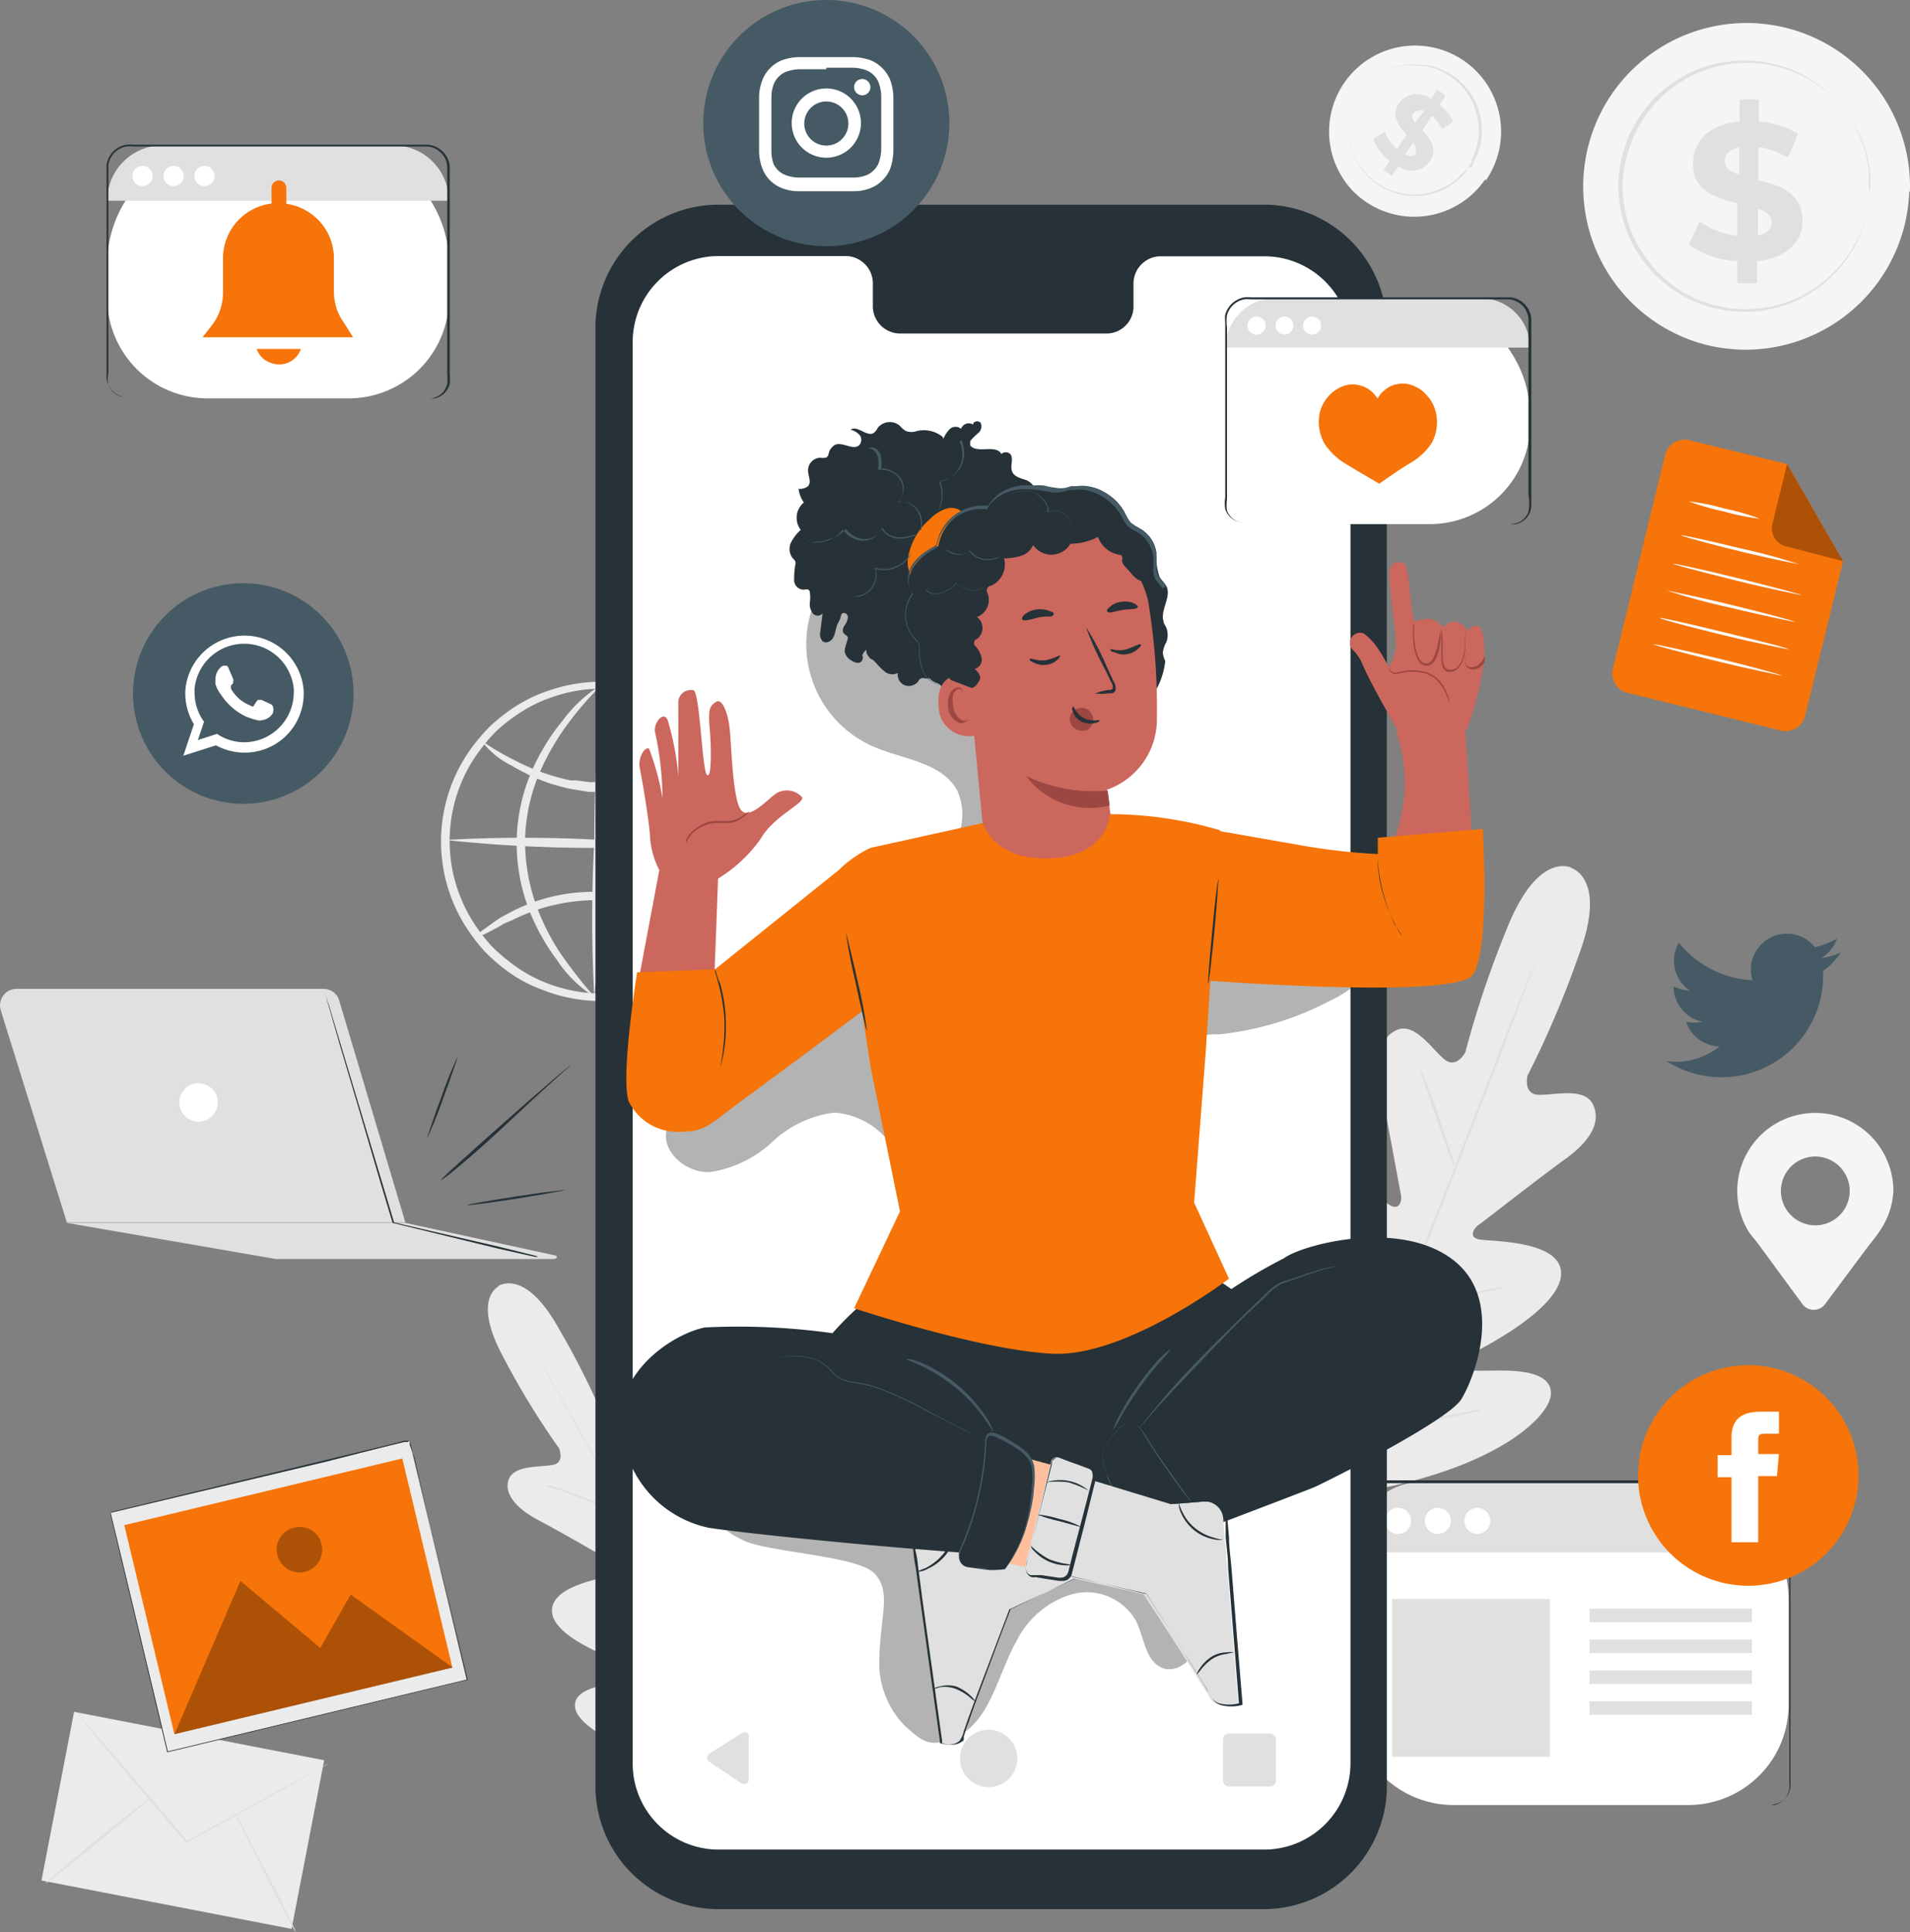 <svg xmlns="http://www.w3.org/2000/svg" width="390.895" height="395.287" viewBox="0 0 390.895 395.287">
  <rect x="0" y="0" width="390.895" height="395.287" fill="#808080" stroke="none"/>
  <g id="ILUSTRACIONES-23" transform="translate(-6.417 -6.56)">
    <path id="Trazado_215984" data-name="Trazado 215984" d="M91.235,70.827a7.492,7.492,0,0,1-.226-2.031,19.043,19.043,0,0,0-.271-2.437,28.61,28.61,0,0,0-.677-3.294,30.732,30.732,0,0,0-3.385-8.439A31.275,31.275,0,0,0,78.825,45.6a30.417,30.417,0,0,0-13.042-6.092,31.184,31.184,0,0,0-16.427,1.038,28.793,28.793,0,0,0-7.943,4.062,31.6,31.6,0,0,0-3.61,2.888,33.215,33.215,0,0,0-3.114,3.565,30.913,30.913,0,0,0-.9,36.735,34.12,34.12,0,0,0,2.933,3.7,31.905,31.905,0,0,0,3.475,3.069,29.154,29.154,0,0,0,7.762,4.513,31.358,31.358,0,0,0,29.65-3.61,32.448,32.448,0,0,0,8.3-8.665A29.785,29.785,0,0,0,89.7,78.544a30.962,30.962,0,0,0,.812-3.249,14.489,14.489,0,0,0,.361-2.437,7.176,7.176,0,0,1,.361-1.986,11.463,11.463,0,0,1,0,2.031,13.268,13.268,0,0,1-.226,2.482,21.392,21.392,0,0,1-.632,3.34,30.462,30.462,0,0,1-3.655,8.62A32.358,32.358,0,0,1,47.37,100.567a29.649,29.649,0,0,1-8.213-4.513A40.93,40.93,0,0,1,35.5,92.8a36.642,36.642,0,0,1-3.114-3.881,32.493,32.493,0,0,1,.948-38.811,36.42,36.42,0,0,1,3.294-3.7,40.249,40.249,0,0,1,3.791-3.069,30.733,30.733,0,0,1,8.439-4.2A32.711,32.711,0,0,1,87.715,54.129a31,31,0,0,1,3.2,9.026,20.668,20.668,0,0,1,.5,3.34,12.093,12.093,0,0,1,0,2.482A10.6,10.6,0,0,1,91.235,70.827Z" transform="translate(70.259 108.578)" fill="#ebebeb"/>
    <path id="Trazado_215985" data-name="Trazado 215985" d="M78.389,41.449a8.584,8.584,0,0,1-1.625,1.444l-2.031,1.489-1.309.857-1.58.857A36.419,36.419,0,0,1,53.026,50.61H50.183l-2.708-.451-1.354-.226-1.264-.316-2.437-.677a42.92,42.92,0,0,1-7.988-3.7,17.1,17.1,0,0,1-6.183-5.1,55.843,55.843,0,0,0,6.815,4.016,45.537,45.537,0,0,0,7.852,3.2l2.347.632,1.218.271h1.264l2.617.361h2.708a39.263,39.263,0,0,0,18.052-4.107l1.625-.677,1.354-.767,2.166-1.218C77.621,41.674,78.3,41.358,78.389,41.449Z" transform="translate(76.698 117.964)" fill="#ebebeb"/>
    <path id="Trazado_215986" data-name="Trazado 215986" d="M28,56.053a9.756,9.756,0,0,1,1.625-1.4L31.7,53.164l1.309-.9,1.534-.812A36.1,36.1,0,0,1,53.5,47.027h2.843l2.708.406H60.4l1.264.361c.812.226,1.67.406,2.437.677a40.3,40.3,0,0,1,7.988,3.655,18.052,18.052,0,0,1,6.183,5.1,64.133,64.133,0,0,0-6.814-4.017,50.59,50.59,0,0,0-7.807-3.2l-2.392-.587L60.042,49.1H58.778L56.161,48.7H53.453A38.18,38.18,0,0,0,35.4,52.8l-1.625.677-1.309.767-2.211,1.173C28.9,56.053,28.226,56.369,28,56.053Z" transform="translate(75.819 142.036)" fill="#ebebeb"/>
    <path id="Trazado_215987" data-name="Trazado 215987" d="M90.513,46.616a282.918,282.918,0,0,1-31.951,0A287.2,287.2,0,0,1,26.61,44.991a283.855,283.855,0,0,1,32,0,284.9,284.9,0,0,1,31.906,1.625Z" transform="translate(70.936 133.421)" fill="#ebebeb"/>
    <path id="Trazado_215988" data-name="Trazado 215988" d="M33.714,101.5a288.818,288.818,0,0,1,0-31.951A293.332,293.332,0,0,1,35.384,37.6a284.306,284.306,0,0,1,0,32,300.517,300.517,0,0,1-1.67,31.906Z" transform="translate(94.339 109.041)" fill="#ebebeb"/>
    <path id="Trazado_215989" data-name="Trazado 215989" d="M45.744,101.458a25.543,25.543,0,0,1-7.717-7.627A42.692,42.692,0,0,1,32.3,83.451a37.954,37.954,0,0,1-2.437-14.306,37.141,37.141,0,0,1,3.2-14.171A44.362,44.362,0,0,1,39.29,44.911,27.484,27.484,0,0,1,47.278,37.6a66,66,0,0,0-7,8.078,49.236,49.236,0,0,0-5.731,9.928,37.006,37.006,0,0,0-2.979,13.539A39.082,39.082,0,0,0,33.83,82.684a46.618,46.618,0,0,0,5.19,10.2,104.7,104.7,0,0,0,6.724,8.575Z" transform="translate(82.31 109.041)" fill="#ebebeb"/>
    <path id="Trazado_215990" data-name="Trazado 215990" d="M35.064,37.6a25.543,25.543,0,0,1,7.717,7.627,43.55,43.55,0,0,1,5.686,10.38A38.991,38.991,0,0,1,50.95,69.912,36.1,36.1,0,0,1,47.7,84.083a44.362,44.362,0,0,1-6.228,10.064,27.709,27.709,0,0,1-7.943,7.311,63.856,63.856,0,0,0,6.95-8.078,46.077,46.077,0,0,0,5.777-9.928A37.006,37.006,0,0,0,49.19,69.912a39.262,39.262,0,0,0-2.256-13.539,44.723,44.723,0,0,0-5.19-10.2C38.043,40.488,34.884,37.826,35.064,37.6Z" transform="translate(95.246 109.041)" fill="#ebebeb"/>
    <rect id="Rectángulo_44266" data-name="Rectángulo 44266" width="35.139" height="52.123" transform="matrix(0.19, -0.982, 0.982, 0.19, 14.904, 391.296)" fill="#ebebeb"/>
    <path id="Trazado_215991" data-name="Trazado 215991" d="M61.132,94.148l-.587.361-1.67.993-6.183,3.52L32.114,110.44h0l-.587-.451L16.138,91.937l-4.513-5.551-1.218-1.534q-.5-.542-.406-.542l.451.451,1.309,1.489L16.5,91.711l15.524,18.052.316.361h-.316L52.648,98.8l6.273-3.385,1.715-.857Z" transform="translate(12.541 273.129)" fill="#e0e0e0"/>
    <path id="Trazado_215992" data-name="Trazado 215992" d="M8.47,105.607s4.513-4.062,10.65-9.026S30,87.961,30.087,88.051s-4.513,4.062-10.65,9.026S8.56,105.877,8.47,105.607Z" transform="translate(7.212 286.266)" fill="#e0e0e0"/>
    <path id="Trazado_215993" data-name="Trazado 215993" d="M17.074,88.72s2.979,5.37,6.453,12.14,6.183,12.32,6.047,12.365-3.024-5.19-6.453-12.14S16.8,88.765,17.074,88.72Z" transform="translate(37.374 288.621)" fill="#e0e0e0"/>
    <path id="Trazado_215994" data-name="Trazado 215994" d="M117.151,73.066A15.976,15.976,0,1,0,87.411,81.1h0c.632,1.038,1.4,1.76,2.166,2.843L98.6,96.217a2.888,2.888,0,0,0,4.513,0l9.026-12.095s1.67-2.031,2.3-3.069h0a15.66,15.66,0,0,0,2.708-7.988Zm-15.976,6.95a7.04,7.04,0,1,1,7.04-7.04,7.04,7.04,0,0,1-7.04,7.04Z" transform="translate(276.758 177.237)" fill="#f5f5f5"/>
    <path id="Trazado_215995" data-name="Trazado 215995" d="M144.946,42.068a33.531,33.531,0,0,1-34.614,32.358,36.1,36.1,0,0,1-5.867-.722,33.441,33.441,0,1,1,40.616-31.59Z" transform="translate(252.213 3.664)" fill="#f5f5f5"/>
    <path id="Trazado_215996" data-name="Trazado 215996" d="M131.187,35.766a25.543,25.543,0,1,1-24.505-26.31A25.543,25.543,0,0,1,131.187,35.766Z" transform="translate(258.886 10.101)" fill="#f5f5f5"/>
    <path id="Trazado_215997" data-name="Trazado 215997" d="M131.351,35.812a1.4,1.4,0,0,1,0-.406V33.285a4.51,4.51,0,0,0,0-1.038,17.286,17.286,0,0,0-.451-2.663,22.563,22.563,0,0,0-2.617-6.815A25.363,25.363,0,0,0,98.227,11.036a34.029,34.029,0,0,0-3.339,1.309l-1.58.9a11.551,11.551,0,0,0-1.58.993,29.066,29.066,0,0,0-2.933,2.347,25.678,25.678,0,0,0-2.572,2.843,24.144,24.144,0,0,0-3.836,6.814,27.572,27.572,0,0,0-1.715,7.943,27.527,27.527,0,0,0,1.038,7.988,24.55,24.55,0,0,0,3.475,7.085,30.106,30.106,0,0,0,2.347,3.024,35.557,35.557,0,0,0,2.8,2.482,26.226,26.226,0,0,0,3.024,2.121A35.155,35.155,0,0,0,96.6,58.422a25.408,25.408,0,0,0,30.6-9.883,25,25,0,0,0,3.114-6.544,17.513,17.513,0,0,0,.587-2.617V36.218a1.4,1.4,0,0,1,0-.406v3.61a17.512,17.512,0,0,1-.587,2.617,23.966,23.966,0,0,1-3.024,6.769,25.859,25.859,0,0,1-17.691,11.6A26.13,26.13,0,0,1,96.06,58.873a24.46,24.46,0,0,1-3.294-1.58,22.565,22.565,0,0,1-3.114-2.121A25.23,25.23,0,0,1,86.809,52.6a26.444,26.444,0,0,1-2.437-3.024A24.821,24.821,0,0,1,80.9,42.356a27.438,27.438,0,0,1-1.083-8.168,27.347,27.347,0,0,1,1.625-8.123,24.5,24.5,0,0,1,3.926-6.95,22.88,22.88,0,0,1,2.618-2.888,25.094,25.094,0,0,1,3.024-2.392l1.58-1.038,1.625-.9a31.819,31.819,0,0,1,3.43-1.354,26.265,26.265,0,0,1,13.539-.632,25.047,25.047,0,0,1,10.651,5.19,25.588,25.588,0,0,1,6.273,7.491,25.09,25.09,0,0,1,2.572,6.95,24.158,24.158,0,0,1,.406,2.663,10.459,10.459,0,0,1,0,1.083v2.527Z" transform="translate(257.82 9.649)" fill="#e0e0e0"/>
    <path id="Trazado_215998" data-name="Trazado 215998" d="M96.99,44.15v4.513H92.928V44.15A18.864,18.864,0,0,1,83,40.81l2.256-4.784a16.292,16.292,0,0,0,7.672,2.933V32.326c-4.513-1.128-9.3-2.708-9.026-8.394,0-4.2,3.2-7.762,9.477-8.349V11.07h3.971v4.513a18.052,18.052,0,0,1,8.033,2.527l-2.076,4.874a16.336,16.336,0,0,0-6.047-2.166v6.769c4.513,1.083,9.026,2.663,9.026,8.259C106.332,39.953,103.263,43.473,96.99,44.15ZM93.335,26.5V20.863c-2.121.451-2.979,1.58-2.979,2.888S91.62,25.918,93.335,26.5Zm6.679,9.7c0-1.4-1.128-2.166-2.843-2.8V38.87c1.9-.361,2.8-1.4,2.843-2.663Z" transform="translate(269.03 15.843)" fill="#e0e0e0"/>
    <path id="Trazado_215999" data-name="Trazado 215999" d="M98.641,36a17.6,17.6,0,0,1-24.55,4.513A16.924,16.924,0,0,1,71.7,38.523a17.6,17.6,0,1,1,27.077-2.3Z" transform="translate(211.734 7.254)" fill="#f5f5f5"/>
    <path id="Trazado_216000" data-name="Trazado 216000" d="M92.3,30.755A13.539,13.539,0,1,1,89,12.071,13.539,13.539,0,0,1,92.3,30.755Z" transform="translate(214.92 10.51)" fill="#f5f5f5"/>
    <path id="Trazado_216001" data-name="Trazado 216001" d="M91.892,30.556h0l.451-.722.271-.406v-.542a11.324,11.324,0,0,0,.587-1.264,13.223,13.223,0,0,0,.812-3.791,13.538,13.538,0,0,0-.632-5.009,13.223,13.223,0,0,0-3.159-5.28,13.538,13.538,0,0,0-6.047-3.52,12.186,12.186,0,0,0-1.85-.361H80.609a14.757,14.757,0,0,0-1.986,0,15.3,15.3,0,0,0-1.941.5,12.275,12.275,0,0,0-3.655,1.9,15.749,15.749,0,0,0-2.979,3.024,14.3,14.3,0,0,0-1.85,3.836,11.733,11.733,0,0,0-.542,4.107,14.122,14.122,0,0,0,0,1.986,13.547,13.547,0,0,0,.5,1.941c0,.632.5,1.218.722,1.805a7.163,7.163,0,0,0,.993,1.58,13.539,13.539,0,0,0,11.418,5.731,13.132,13.132,0,0,0,4.919-1.173A11.778,11.778,0,0,0,89.5,32.858a10.293,10.293,0,0,0,.993-.948A3.383,3.383,0,0,0,90.9,31.5l.316-.361.677-.406h0l-.361.5-.316.406-.361.406a5.5,5.5,0,0,1-1.038.993,12.635,12.635,0,0,1-3.249,2.121,13.608,13.608,0,0,1-16.653-4.513c-.361-.542-.677-1.083-.993-1.67a12.768,12.768,0,0,1-.767-1.805,14.208,14.208,0,0,1-.5-1.986,15.428,15.428,0,0,1,0-2.031,12.229,12.229,0,0,1,.542-4.2,13.539,13.539,0,0,1,1.9-3.881,14.171,14.171,0,0,1,3.024-3.114,13.539,13.539,0,0,1,3.746-1.941,14.215,14.215,0,0,1,1.986-.5,15.433,15.433,0,0,1,2.031,0h1.941a11.779,11.779,0,0,1,1.9.361A13.945,13.945,0,0,1,90.9,13.543a13.539,13.539,0,0,1,3.159,5.325,13.177,13.177,0,0,1,.587,5.145,12.049,12.049,0,0,1-.857,3.791,11.32,11.32,0,0,1-.587,1.264l-.271.5v.406l-.361.542Z" transform="translate(215.009 10.302)" fill="#e0e0e0"/>
    <path id="Trazado_216002" data-name="Trazado 216002" d="M73.835,26.325l-1.354,1.941-1.715-1.218,1.309-1.85a9.793,9.793,0,0,1-3.385-4.513l2.392-1.444a8.439,8.439,0,0,0,2.527,3.52l1.941-2.888c-1.58-1.805-3.294-3.881-1.625-6.363a4.513,4.513,0,0,1,6.589-.948l1.309-1.941,1.715,1.218-1.264,1.85a9.658,9.658,0,0,1,2.8,3.475L82.77,18.7A8.529,8.529,0,0,0,80.74,15.99l-2.031,2.933C80.333,20.684,82,22.76,80.333,25.2a4.513,4.513,0,0,1-6.5,1.128ZM77.31,17.3l1.805-2.256a1.883,1.883,0,0,0-2.166.406c-.406.406-.271,1.4.361,2.031Zm0,6.183c.406-.587,0-1.264-.451-2.031l-1.625,2.392c1.128.587,1.805.406,2.211-.181Z" transform="translate(218.76 14.262)" fill="#e0e0e0"/>
    <path id="Trazado_216003" data-name="Trazado 216003" d="M30.881,65.286s-5.822,2.347.9,14.712A160.841,160.841,0,0,0,43.111,98.5s1.218,2.888-1.218,3.385-7.852,0-9.026,2.843,1.309,6,5.957,8.439,14.622,8.214,15.524,8.755,1.805,1.85,0,2.482-13.539,2.166-12.636,7.9,15.524,10.335,17.059,10.966,1.9,1.173,1.805,1.986-4.242.993-7.672,1.58-7.311,1.9-6.408,5.145,9.387,9.838,29.469,11.282h9.387l4.874-8.033c9.432-18.052,8.259-28.522,5.957-31s-5.37,0-7.717,2.708-4.513,6-5.37,5.686-1.083-1.038-.767-2.618,3.791-16.021-.451-19.992-12,5.506-13.539,6.544-1.986-.451-1.986-1.444.451-12.591.812-18.052-.451-8.575-3.926-9.206-5.551,4.242-7.085,6.047-3.52-.767-3.52-.767a162.873,162.873,0,0,0-9.7-19.36c-6.95-12.365-12.32-8.439-12.32-8.439" transform="translate(77.722 204.377)" fill="#ebebeb"/>
    <path id="Trazado_216004" data-name="Trazado 216004" d="M79.295,156.45c-5.1-9.026-13.81-25.227-21.391-39.082s-14.441-26.355-19.5-35.426l-5.957-10.7-1.58-2.933-.451-.767V67.32a.5.5,0,0,1,0,.226l.451.767,1.67,2.888c1.444,2.482,3.475,6.138,6,10.65,5.1,9.026,12,21.527,19.541,35.381S74.376,147.289,79.43,156.36" transform="translate(84.321 213.445)" fill="#e0e0e0"/>
    <path id="Trazado_216005" data-name="Trazado 216005" d="M31.2,73.89h.677l1.76.587c1.444.5,3.475,1.218,5.686,2.076l5.641,2.211,1.76.677a2.255,2.255,0,0,1,.587.271h-.632a8.189,8.189,0,0,1-1.76-.542l-5.6-2.211-5.686-2.166-1.805-.406Z" transform="translate(87.061 236.525)" fill="#e0e0e0"/>
    <path id="Trazado_216006" data-name="Trazado 216006" d="M34.91,89.684s1.264-4.242,3.024-9.432,3.159-9.387,3.249-9.342-1.264,4.242-2.979,9.432S35,89.729,34.91,89.684Z" transform="translate(100.094 226.056)" fill="#e0e0e0"/>
    <path id="Trazado_216007" data-name="Trazado 216007" d="M37.28,91.422l.361-.587L38.679,89.3c.9-1.309,2.166-3.114,3.43-5.145s2.437-3.926,3.2-5.325l.948-1.625.361-.587a1.17,1.17,0,0,1-.271.632,18.046,18.046,0,0,0-.857,1.67,59.708,59.708,0,0,1-3.114,5.37c-1.309,2.076-2.572,3.881-3.52,5.145l-1.128,1.489C37.461,91.287,37.28,91.467,37.28,91.422Z" transform="translate(108.419 246.115)" fill="#e0e0e0"/>
    <path id="Trazado_216008" data-name="Trazado 216008" d="M33.69,79.57h2.347l5.731.406,5.686.5h0l-5.731-.406-5.686-.5H34.322C33.916,79.615,33.69,79.615,33.69,79.57Z" transform="translate(95.808 256.478)" fill="#e0e0e0"/>
    <path id="Trazado_216009" data-name="Trazado 216009" d="M35.23,84.1H38.3l7.311.451,7.311.542,2.211.226H52.921l-7.311-.451-7.356-.587H36.042A4.875,4.875,0,0,1,35.23,84.1Z" transform="translate(101.218 272.392)" fill="#e0e0e0"/>
    <path id="Trazado_216010" data-name="Trazado 216010" d="M39.72,99.285a1.254,1.254,0,0,1,.451-.767l1.264-2.031c1.083-1.67,2.572-4.017,4.152-6.679s2.933-5.054,3.881-6.815l1.173-2.076a3.656,3.656,0,0,1,.451-.767l-.361.812c0,.5-.632,1.218-1.083,2.121-.9,1.805-2.256,4.242-3.836,6.9s-3.069,4.964-4.2,6.634l-1.354,1.941Z" transform="translate(116.991 258.516)" fill="#e0e0e0"/>
    <path id="Trazado_216011" data-name="Trazado 216011" d="M132.622,46.169s-6.815-3.61-13.223,12.5A201.27,201.27,0,0,0,110.915,83.9s-1.76,3.43-4.2,1.534-6-7.582-9.658-6.138-4.513,5.957-3.34,12.275,3.791,20.308,4.016,21.572-.316,3.114-2.166,2.121-12.907-11.237-17.42-5.731,2.121,22.565,2.8,24.415.406,2.753-.451,3.294-4.287-3.2-7.537-5.957-7.491-5.416-9.838-1.986-1.986,16.562,12.546,36.69l7.311,9.026L94.4,172.982c24.279-5.145,33.441-14.667,33.982-18.774s-4.513-5.009-8.665-5.145-9.3.361-9.567-.632,0-1.805,1.85-2.753,18.052-9.026,18.5-16.2-14.486-6.815-16.743-7.266-1.173-2.256,0-3.069,12.185-9.477,17.465-13.268S138.8,98.2,137,94.548s-8.259-1.715-11.282-1.941-2.076-3.926-2.076-3.926a201.325,201.325,0,0,0,10.425-24.46c6.092-16.2-1.625-18.052-1.625-18.052" transform="translate(195.399 137.929)" fill="#ebebeb"/>
    <path id="Trazado_216012" data-name="Trazado 216012" d="M66.32,165.624c4.513-11.914,12.907-32.9,19.992-51s13.539-34.434,18.052-46.3l5.641-14.08c.677-1.67,1.173-2.933,1.489-3.836l.406-.993V49.1a1.4,1.4,0,0,0,0,.316l-.361,1.038L110.1,54.29c-1.218,3.34-3.024,8.168-5.28,14.125C100.3,80.284,93.894,96.666,86.764,114.763s-15.57,39.082-20.128,50.951" transform="translate(210.434 149.439)" fill="#e0e0e0"/>
    <path id="Trazado_216013" data-name="Trazado 216013" d="M70.84,55a2.165,2.165,0,0,1,.361.767,9.325,9.325,0,0,0,.857,2.121c.677,1.76,1.58,4.242,2.527,7l2.347,7.085.767,2.166a3.657,3.657,0,0,1,0,.812,3.925,3.925,0,0,1-.361-.767,9.327,9.327,0,0,0-.857-2.121C75.8,70.3,74.947,67.546,74,65.019l-2.392-7.085-.767-2.121Z" transform="translate(226.313 170.166)" fill="#e0e0e0"/>
    <path id="Trazado_216014" data-name="Trazado 216014" d="M72.65,66.506s5.009-2.166,11.282-4.513S95.3,57.48,95.3,57.48,90.3,59.646,84.068,61.993,72.7,66.6,72.65,66.506Z" transform="translate(232.671 178.878)" fill="#e0e0e0"/>
    <path id="Trazado_216015" data-name="Trazado 216015" d="M70,67.663h3.159a69.238,69.238,0,0,0,7.582-.857c3.069-.406,5.37-1.128,7.311-1.489l2.3-.406h.857a2.8,2.8,0,0,1-.857.271l-2.256.5c-1.9.406-4.513.9-7.491,1.264s-5.686.632-7.627.722h-2.3A2.617,2.617,0,0,1,70,67.663Z" transform="translate(223.362 204.979)" fill="#e0e0e0"/>
    <path id="Trazado_216016" data-name="Trazado 216016" d="M67.43,61.87l.542.587,1.264,1.715c1.083,1.444,2.527,3.475,4.107,5.731S76.366,74.19,77.4,75.68l1.173,1.76.406.677-.542-.587L77.178,76c-1.083-1.444-2.527-3.475-4.107-5.731s-3.024-4.287-4.016-5.777l-1.218-2.031a7.029,7.029,0,0,1-.406-.587Z" transform="translate(214.334 194.299)" fill="#e0e0e0"/>
    <path id="Trazado_216017" data-name="Trazado 216017" d="M64.385,66.9l.632.767,1.625,2.211,5.37,7.266L77.247,84.5l1.534,2.256a4.783,4.783,0,0,1,.542.857l-.632-.767-1.67-2.211L71.7,77.37c-2.076-2.888-3.926-5.461-5.235-7.356l-1.579-2.256A1.861,1.861,0,0,1,64.385,66.9Z" transform="translate(203.614 211.969)" fill="#e0e0e0"/>
    <path id="Trazado_216018" data-name="Trazado 216018" d="M67.64,74.477a4.736,4.736,0,0,1,1.083,0l2.888-.361c2.482-.316,5.867-.767,9.567-1.4s7.13-1.218,9.522-1.67l2.888-.542a4.512,4.512,0,0,1,1.083,0l-1.038.316-2.843.632c-2.437.542-5.822,1.218-9.522,1.805s-7.13,1.038-9.613,1.264l-2.933.271Z" transform="translate(215.071 224.52)" fill="#e0e0e0"/>
    <path id="Trazado_216019" data-name="Trazado 216019" d="M82,74.981a20.8,20.8,0,0,0,32-18.458,14.577,14.577,0,0,0,3.655-3.791,14.4,14.4,0,0,1-4.062,1.173,7.356,7.356,0,0,0,3.249-4.016,15.706,15.706,0,0,1-4.513,1.76,7.356,7.356,0,0,0-12.772,6.769,20.669,20.669,0,0,1-15.073-7.672,7.356,7.356,0,0,0,2.256,9.793,7.492,7.492,0,0,1-3.34-.9A7.4,7.4,0,0,0,89.311,66.9a8.259,8.259,0,0,1-3.34,0,7.356,7.356,0,0,0,6.86,5.054A14.441,14.441,0,0,1,82,74.981Z" transform="translate(265.517 148.695)" fill="#455a64"/>
    <rect id="Rectángulo_44267" data-name="Rectángulo 44267" width="62.955" height="50.364" transform="matrix(0.972, -0.233, 0.233, 0.972, 29.002, 316.026)" fill="#ebebeb"/>
    <path id="Trazado_216020" data-name="Trazado 216020" d="M72.741,71.88H71.567l-3.294.857L55.727,75.761,11.5,86.457h0c3.52,14.577,7.491,31.275,11.734,48.965h0l61.2-14.712h0c-3.475-14.757-6.408-27.077-8.439-35.562l-2.3-9.928-.948-2.437v-.9a7.583,7.583,0,0,0,.226.857l.632,2.618,2.392,9.883c2.076,8.529,5.054,20.8,8.62,35.562h0L23.1,135.6h0c-4.2-17.691-8.214-34.388-11.688-48.965h0L55.727,76.122l12.5-3.2,3.294-.812h.812Z" transform="translate(17.54 229.464)" fill="#263238"/>
    <rect id="Rectángulo_44268" data-name="Rectángulo 44268" width="58.533" height="44.001" transform="matrix(0.972, -0.233, 0.233, 0.972, 31.855, 318.592)" fill="#f67409"/>
    <g id="Grupo_145966" data-name="Grupo 145966" transform="translate(42.128 330.001)" opacity="0.3">
      <path id="Trazado_216021" data-name="Trazado 216021" d="M14.33,109.595,27.824,78.23,44.16,91.949l6.228-10.921L71.283,95.966Z" transform="translate(-14.33 -78.23)"/>
    </g>
    <g id="Grupo_145967" data-name="Grupo 145967" transform="translate(63.046 318.968)" opacity="0.3">
      <path id="Trazado_216022" data-name="Trazado 216022" d="M28.148,79.372a4.641,4.641,0,1,1-9.026,2.166,4.513,4.513,0,0,1,3.43-5.6,4.513,4.513,0,0,1,5.6,3.43Z" transform="translate(-18.965 -75.785)"/>
    </g>
    <path id="Trazado_216023" data-name="Trazado 216023" d="M92.014,73.73h40.616A24.279,24.279,0,0,1,156.91,98.009v21.346a20.534,20.534,0,0,1-20.444,20.534H88.314A20.534,20.534,0,0,1,67.78,119.356V98.009A24.28,24.28,0,0,1,92.014,73.73Z" transform="translate(215.563 235.963)" fill="#fff"/>
    <path id="Trazado_216024" data-name="Trazado 216024" d="M82.347,73.73h60.293a14.486,14.486,0,0,1,14.486,14.486H67.77A14.486,14.486,0,0,1,82.347,73.73Z" transform="translate(215.528 235.962)" fill="#e0e0e0"/>
    <path id="Trazado_216025" data-name="Trazado 216025" d="M74.555,77.583a2.663,2.663,0,1,1-2.663-2.663,2.617,2.617,0,0,1,2.663,2.663Z" transform="translate(220.657 240.143)" fill="#fff"/>
    <path id="Trazado_216026" data-name="Trazado 216026" d="M76.355,77.583a2.663,2.663,0,1,1-2.663-2.663,2.618,2.618,0,0,1,2.663,2.663Z" transform="translate(226.98 240.143)" fill="#fff"/>
    <path id="Trazado_216027" data-name="Trazado 216027" d="M78.145,77.583a2.663,2.663,0,1,1-2.663-2.663,2.663,2.663,0,0,1,2.663,2.663Z" transform="translate(233.268 240.143)" fill="#fff"/>
    <path id="Trazado_216028" data-name="Trazado 216028" d="M153.34,140.14h.812a4.029,4.029,0,0,0,3.069-4.513V78.449a4.34,4.34,0,0,0-3.475-4.152,5.28,5.28,0,0,0-1.489,0H71.882a4.513,4.513,0,0,0-3.024,1.986A4.919,4.919,0,0,0,68.226,78v58.217a4.512,4.512,0,0,0,.316,1.534,3.926,3.926,0,0,0,2.3,2.031,4.512,4.512,0,0,0,1.534,0h-.09a5.281,5.281,0,0,1-1.67,0,4.057,4.057,0,0,1-2.888-3.926V77.772a4.866,4.866,0,0,1,4.062-4.062,14.94,14.94,0,0,1,1.986,0h78.344a6.047,6.047,0,0,1,1.58,0,4.757,4.757,0,0,1,3.746,4.513c0,.993,0,1.941,0,2.933V135.4a4.064,4.064,0,0,1-3.2,4.558,2.753,2.753,0,0,1-.9.181Z" transform="translate(215.387 235.712)" fill="#263238"/>
    <rect id="Rectángulo_44269" data-name="Rectángulo 44269" width="32.267" height="32.267" transform="translate(291.331 333.701)" fill="#e0e0e0"/>
    <rect id="Rectángulo_44270" data-name="Rectángulo 44270" width="33.26" height="2.753" transform="translate(331.722 335.687)" fill="#e0e0e0"/>
    <rect id="Rectángulo_44271" data-name="Rectángulo 44271" width="33.26" height="2.753" transform="translate(331.722 342.005)" fill="#e0e0e0"/>
    <rect id="Rectángulo_44272" data-name="Rectángulo 44272" width="33.26" height="2.753" transform="translate(331.722 348.323)" fill="#e0e0e0"/>
    <rect id="Rectángulo_44273" data-name="Rectángulo 44273" width="33.26" height="2.753" transform="translate(331.722 354.641)" fill="#e0e0e0"/>
    <path id="Trazado_216029" data-name="Trazado 216029" d="M170.8,364.553H57.976a25.227,25.227,0,0,1-24.55-25.814V41.654a25.227,25.227,0,0,1,24.6-25.814H170.844a25.227,25.227,0,0,1,24.55,25.814V338.739A25.227,25.227,0,0,1,170.8,364.553Z" transform="translate(94.854 32.6)" fill="#263238"/>
    <path id="Trazado_216030" data-name="Trazado 216030" d="M164.816,18.215H142.928a5.6,5.6,0,0,0-5.325,5.822v4.152a5.551,5.551,0,0,1-5.28,5.822H89.766a5.6,5.6,0,0,1-5.506-5.822v-4.2a5.6,5.6,0,0,0-5.325-5.822H52.309A17.6,17.6,0,0,0,35.115,36.222v289.91a17.6,17.6,0,0,0,17.149,18.052H164.816a17.691,17.691,0,0,0,17.194-18.052V36.312A17.645,17.645,0,0,0,164.816,18.215Z" transform="translate(100.791 40.785)" fill="#fff"/>
    <path id="Trazado_216031" data-name="Trazado 216031" d="M47,86.261V94.79a.948.948,0,0,1-1.4.812L38.874,91.09a.993.993,0,0,1,0-1.58L45.6,85.268a.9.9,0,0,1,1.4.993Z" transform="translate(112.646 275.872)" fill="#e0e0e0"/>
    <path id="Trazado_216032" data-name="Trazado 216032" d="M61.684,90.847a5.867,5.867,0,1,1-5.867-5.867,5.867,5.867,0,0,1,5.867,5.867Z" transform="translate(152.928 275.483)" fill="#e0e0e0"/>
    <rect id="Rectángulo_44274" data-name="Rectángulo 44274" width="10.831" height="10.831" rx="1.2" transform="translate(256.717 361.23)" fill="#e0e0e0"/>
    <path id="Trazado_216033" data-name="Trazado 216033" d="M86.144,20.08h13.9a24.279,24.279,0,0,1,24.279,24.279v1.4A20.534,20.534,0,0,1,103.79,66.292H82.444A20.534,20.534,0,0,1,62,45.713v-1.4A24.28,24.28,0,0,1,86.144,20.08Z" transform="translate(195.258 47.495)" fill="#fff"/>
    <path id="Trazado_216034" data-name="Trazado 216034" d="M72.019,20.08h42.151a10.109,10.109,0,0,1,10.109,10.109H62A10.109,10.109,0,0,1,72.109,20.08Z" transform="translate(195.258 47.495)" fill="#e0e0e0"/>
    <path id="Trazado_216035" data-name="Trazado 216035" d="M66.691,22.761a1.85,1.85,0,1,1-1.85-1.85,1.805,1.805,0,0,1,1.85,1.85Z" transform="translate(198.736 50.41)" fill="#fff"/>
    <path id="Trazado_216036" data-name="Trazado 216036" d="M68.175,22.778a1.805,1.805,0,0,1-1.85,1.805,1.828,1.828,0,1,1,1.85-1.805Z" transform="translate(202.938 50.393)" fill="#fff"/>
    <circle id="Elipse_7085" data-name="Elipse 7085" cx="1.85" cy="1.85" r="1.85" transform="translate(273.099 71.32)" fill="#fff"/>
    <path id="Trazado_216037" data-name="Trazado 216037" d="M120.5,66.414h.542a3.745,3.745,0,0,0,1.489-.542,3.881,3.881,0,0,0,1.579-1.941,9.478,9.478,0,0,0,0-3.475V24.489a4.875,4.875,0,0,0-.587-1.9,4.513,4.513,0,0,0-3.294-2.121H67.337a6.679,6.679,0,0,0-1.354,0,4.513,4.513,0,0,0-3.565,3.249,9.975,9.975,0,0,0,0,2.617V61.45a7.084,7.084,0,0,0,0,2.211,3.7,3.7,0,0,0,3.2,2.482h-.045a4.062,4.062,0,0,1-3.52-2.753,7.041,7.041,0,0,1,0-2.347V25.03a4.964,4.964,0,0,1,0-1.4,4.919,4.919,0,0,1,3.971-3.565,7.265,7.265,0,0,1,1.4,0H120.5a4.784,4.784,0,0,1,4.2,4.513V62.4a4.512,4.512,0,0,1-.271,1.625,3.836,3.836,0,0,1-1.67,1.941,3.475,3.475,0,0,1-1.534.542,1.625,1.625,0,0,1-.722-.09Z" transform="translate(195.112 47.328)" fill="#263238"/>
    <path id="Trazado_216038" data-name="Trazado 216038" d="M90.308,30.5a7.718,7.718,0,0,0-1.9-4.062,7.175,7.175,0,0,0-3.746-2.347,5.777,5.777,0,0,0-4.513.857,5.958,5.958,0,0,0-1.9,2.076,6.724,6.724,0,0,0-1.715-1.85,6.047,6.047,0,0,0-4.513-.948,7.356,7.356,0,0,0-3.791,2.3A7.447,7.447,0,0,0,66.3,30.633a9.025,9.025,0,0,0,1.083,5.6A13.539,13.539,0,0,0,71.9,40.471c2.888,1.76,6.724,3.971,6.724,3.971s3.249-2.392,6.183-4.152a13.132,13.132,0,0,0,4.513-4.152,9.026,9.026,0,0,0,.993-5.641Z" transform="translate(210.094 61.085)" fill="#f67409"/>
    <path id="Trazado_216039" data-name="Trazado 216039" d="M35.514,13.15H56.951A24.279,24.279,0,0,1,81.23,37.429v6.95A20.534,20.534,0,0,1,60.7,64.913H31.814A20.534,20.534,0,0,1,11.28,44.379V37.43A24.279,24.279,0,0,1,35.514,13.15Z" transform="translate(17.083 23.15)" fill="#fff"/>
    <path id="Trazado_216040" data-name="Trazado 216040" d="M22.607,13.15h47.25A11.327,11.327,0,0,1,81.185,24.477H11.28A11.327,11.327,0,0,1,22.607,13.15Z" transform="translate(17.083 23.15)" fill="#e0e0e0"/>
    <circle id="Elipse_7086" data-name="Elipse 7086" cx="2.076" cy="2.076" r="2.076" transform="translate(33.508 40.497)" fill="#fff"/>
    <circle id="Elipse_7087" data-name="Elipse 7087" cx="2.076" cy="2.076" r="2.076" transform="translate(39.871 40.497)" fill="#fff"/>
    <circle id="Elipse_7088" data-name="Elipse 7088" cx="2.076" cy="2.076" r="2.076" transform="translate(46.189 40.497)" fill="#fff"/>
    <path id="Trazado_216041" data-name="Trazado 216041" d="M77.364,65.044h.451a4.739,4.739,0,0,0,1.625-.677,3.971,3.971,0,0,0,1.534-2.347,11.827,11.827,0,0,0,0-1.85V17.613a4.432,4.432,0,0,0-4.6-4.107H16.8a8.259,8.259,0,0,0-1.489,0,4.513,4.513,0,0,0-3.7,3.836V59.854a6.454,6.454,0,0,0,0,2.482,3.791,3.791,0,0,0,3.836,2.437h.271a4.152,4.152,0,0,1-2.527-.632,4.2,4.2,0,0,1-1.67-2.076,3.249,3.249,0,0,1-.271-1.309V17.388a4.829,4.829,0,0,1,4.107-4.242,9.025,9.025,0,0,1,1.534,0H76.507a4.829,4.829,0,0,1,4.2,2.211,4.513,4.513,0,0,1,.767,2.256V60.17a8.619,8.619,0,0,1,0,1.9,3.926,3.926,0,0,1-1.625,2.347,3.881,3.881,0,0,1-1.67.677Z" transform="translate(16.978 23.019)" fill="#263238"/>
    <path id="Trazado_216042" data-name="Trazado 216042" d="M46.423,46.827l-1.941-3.069A10.786,10.786,0,0,1,42.5,37.485v-6.86a11.282,11.282,0,0,0-9.748-11.1V16.274A1.534,1.534,0,0,0,31.26,14.74h0a1.534,1.534,0,0,0-1.534,1.534v3.2A11.282,11.282,0,0,0,19.8,30.625v7.085A11.1,11.1,0,0,1,17.45,44.48L15.6,46.827Z" transform="translate(32.259 28.736)" fill="#f67409"/>
    <path id="Trazado_216043" data-name="Trazado 216043" d="M20.813,25.178a4.739,4.739,0,0,0,5.009-.857,4.513,4.513,0,0,0,1.264-1.941H18.06A4.513,4.513,0,0,0,20.813,25.178Z" transform="translate(40.901 55.574)" fill="#f67409"/>
    <path id="Trazado_216044" data-name="Trazado 216044" d="M114.221,86.056l-31.59-7.762a4.062,4.062,0,0,1-2.979-4.919L90.348,29.6a4.062,4.062,0,0,1,4.964-2.979l20.037,4.874,11.418,19.857L119,82.942A4.107,4.107,0,0,1,114.221,86.056Z" transform="translate(256.853 70.017)" fill="#f67409"/>
    <g id="Grupo_145968" data-name="Grupo 145968" transform="translate(369.041 101.512)" opacity="0.3">
      <path id="Trazado_216045" data-name="Trazado 216045" d="M89.886,27.6,86.862,39.92a3.791,3.791,0,0,0,2.8,4.513l11.688,3.024Z" transform="translate(-86.769 -27.6)"/>
    </g>
    <path id="Trazado_216046" data-name="Trazado 216046" d="M97.577,32.855a49.191,49.191,0,0,1-7.356-1.489A51.943,51.943,0,0,1,83,29.29a44.046,44.046,0,0,1,7.4,1.489,45.81,45.81,0,0,1,7.176,2.076Z" transform="translate(269.03 79.849)" fill="#fafafa"/>
    <path id="Trazado_216047" data-name="Trazado 216047" d="M106.759,36.75s-5.461-1.038-12.14-2.663-12-3.114-11.959-3.249S88.121,31.876,94.8,33.5A118.824,118.824,0,0,1,106.759,36.75Z" transform="translate(267.835 85.25)" fill="#fafafa"/>
    <path id="Trazado_216048" data-name="Trazado 216048" d="M108.52,38.536s-5.912-1.128-13.178-2.933S82.255,32.263,82.3,32.128s5.912,1.128,13.178,2.933S108.565,38.4,108.52,38.536Z" transform="translate(266.57 89.782)" fill="#fafafa"/>
    <path id="Trazado_216049" data-name="Trazado 216049" d="M108.265,39.783s-5.957-1.173-13.223-2.933A132.627,132.627,0,0,1,82,33.33s5.957,1.173,13.178,2.933S108.265,39.6,108.265,39.783Z" transform="translate(265.517 94.041)" fill="#fafafa"/>
    <path id="Trazado_216050" data-name="Trazado 216050" d="M107.965,41s-5.957-1.128-13.223-2.888-13.087-3.34-13.042-3.52,5.957,1.173,13.178,2.933S108.011,40.73,107.965,41Z" transform="translate(264.463 98.419)" fill="#fafafa"/>
    <path id="Trazado_216051" data-name="Trazado 216051" d="M107.665,42.186s-5.957-1.173-13.178-2.933S81.355,35.913,81.4,35.778s5.957,1.128,13.223,2.888S107.711,42.051,107.665,42.186Z" transform="translate(263.409 102.605)" fill="#fafafa"/>
    <path id="Trazado_216052" data-name="Trazado 216052" d="M109.311,68.634,78.758,62H9.44l42.873,7.4h56.773C109.9,69.311,110.033,68.724,109.311,68.634Z" transform="translate(10.62 194.756)" fill="#e0e0e0"/>
    <path id="Trazado_216053" data-name="Trazado 216053" d="M6.566,55.768,20.1,99.182H89.378l-13.539-45.4a3.34,3.34,0,0,0-3.2-2.392H9.77a3.385,3.385,0,0,0-3.2,4.378Z" transform="translate(0 157.484)" fill="#e0e0e0"/>
    <path id="Trazado_216054" data-name="Trazado 216054" d="M9.22,62h0Z" transform="translate(9.847 194.756)" fill="#263238"/>
    <path id="Trazado_216055" data-name="Trazado 216055" d="M22.4,59.551a3.926,3.926,0,1,1-3.926-3.881A3.881,3.881,0,0,1,22.4,59.551Z" transform="translate(28.571 172.519)" fill="#fff"/>
    <path id="Trazado_216056" data-name="Trazado 216056" d="M53.018,54.831s-5.957,5.28-13.042,11.959-13.268,11.688-13.539,11.6,5.731-5.416,13.042-11.914S52.928,54.741,53.018,54.831Z" transform="translate(70.297 169.568)" fill="#263238"/>
    <path id="Trazado_216057" data-name="Trazado 216057" d="M32.223,54.4S30.96,58.326,29.2,63.02a84.433,84.433,0,0,1-3.43,8.529s1.218-3.926,3.024-8.665a80.827,80.827,0,0,1,3.43-8.484Z" transform="translate(67.986 168.058)" fill="#263238"/>
    <path id="Trazado_216058" data-name="Trazado 216058" d="M47.738,60.518s-4.513.9-10.019,1.76S27.61,63.722,27.61,63.586s4.513-.9,10.019-1.76S47.692,60.427,47.738,60.518Z" transform="translate(74.449 189.514)" fill="#263238"/>
    <path id="Trazado_216059" data-name="Trazado 216059" d="M64.685,105.73H64.1l-1.67-.361-6.228-1.4L34.9,98.78h0l-2.708-9.026C29.078,79.1,26.234,69.491,24.2,62.677c-.993-3.475-1.805-6.318-2.392-8.3l-.632-2.256V51.53h0v.587l.722,2.211,2.482,8.259c2.121,7,4.964,16.608,8.123,27.077l2.708,9.026h0l21.256,4.919,6.228,1.534,1.625.406Z" transform="translate(51.861 157.976)" fill="#263238"/>
    <path id="Trazado_216060" data-name="Trazado 216060" d="M103.265,113.579h0A22.565,22.565,0,0,1,80.7,91.015h0A22.565,22.565,0,0,1,103.265,68.45h0a22.565,22.565,0,0,1,22.565,22.565h0A22.565,22.565,0,0,1,103.265,113.579Z" transform="translate(260.95 217.414)" fill="#f67409"/>
    <path id="Trazado_216061" data-name="Trazado 216061" d="M87.153,97.276h5.461V83.738H96.45l.406-4.513H92.614V76.607c0-1.083,0-1.534,1.264-1.534h2.979V70.56H93.065c-4.107,0-5.912,1.76-5.912,5.235V79.45H84.31v4.513h2.843Z" transform="translate(273.632 224.827)" fill="#fff"/>
    <path id="Trazado_216062" data-name="Trazado 216062" d="M63.492,56.924h0A25.137,25.137,0,0,1,38.31,31.742h0A25.182,25.182,0,0,1,63.492,6.56h0A25.182,25.182,0,0,1,88.674,31.742h0A25.182,25.182,0,0,1,63.492,56.924Z" transform="translate(112.037 0)" fill="#455a64"/>
    <path id="Trazado_216063" data-name="Trazado 216063" d="M54.6,11.316h5.551a8.665,8.665,0,0,1,2.572.5,4.513,4.513,0,0,1,2.617,2.617,8.664,8.664,0,0,1,.5,2.572V28.149a8.665,8.665,0,0,1-.5,2.572,4.017,4.017,0,0,1-1.038,1.58,4.2,4.2,0,0,1-1.579,1.038,7.672,7.672,0,0,1-2.572.451H49.008a7.672,7.672,0,0,1-2.572-.451,4.513,4.513,0,0,1-2.617-2.3,7.672,7.672,0,0,1-.451-2.572V17.318a7.672,7.672,0,0,1,.451-2.572,4.2,4.2,0,0,1,1.038-1.58,4.016,4.016,0,0,1,1.58-1.038,8.665,8.665,0,0,1,2.572-.5h5.6m0-2.482H48.873a11.869,11.869,0,0,0-3.34.632A7,7,0,0,0,43.1,11.406a6.859,6.859,0,0,0-1.58,2.437,10.063,10.063,0,0,0-.677,3.34V28.556a10.38,10.38,0,0,0,.677,3.385,6.95,6.95,0,0,0,4.016,4.016,9.342,9.342,0,0,0,3.34.632H60.291a9.026,9.026,0,0,0,3.34-.632,6.86,6.86,0,0,0,2.437-1.58,7,7,0,0,0,1.625-2.437,11.913,11.913,0,0,0,.632-3.385V17.183a11.552,11.552,0,0,0-.632-3.34A7.446,7.446,0,0,0,63.63,9.782a11.553,11.553,0,0,0-3.34-.632H54.6" transform="translate(120.925 9.098)" fill="#fff"/>
    <path id="Trazado_216064" data-name="Trazado 216064" d="M49.405,10.57a7.085,7.085,0,1,0,7.085,7.085,7.085,7.085,0,0,0-7.085-7.085m0,11.688a4.513,4.513,0,1,1,4.513-4.513,4.513,4.513,0,0,1-4.513,4.513" transform="translate(126.124 14.087)" fill="#fff"/>
    <path id="Trazado_216065" data-name="Trazado 216065" d="M48.49,11.81a1.67,1.67,0,1,1-1.67-1.67,1.715,1.715,0,0,1,1.67,1.67" transform="translate(136.066 12.576)" fill="#fff"/>
    <path id="Trazado_216066" data-name="Trazado 216066" d="M35.015,78.129h0A22.565,22.565,0,0,1,12.45,55.565h0A22.565,22.565,0,0,1,35.015,33h0A22.565,22.565,0,0,1,57.579,55.565h0A22.565,22.565,0,0,1,35.015,78.129Z" transform="translate(21.193 92.882)" fill="#455a64"/>
    <path id="Trazado_216067" data-name="Trazado 216067" d="M39.371,46.774a12.14,12.14,0,0,0-24.234,0s0,.316,0,.5A12.1,12.1,0,0,0,16.9,53.5L14.73,59.952l6.679-2.121a12.32,12.32,0,0,0,5.867,1.489A12.05,12.05,0,0,0,39.371,47.225ZM27.231,57.2a9.973,9.973,0,0,1-5.6-1.715l-3.926,1.264L18.972,53a10.109,10.109,0,0,1-1.941-5.777q0-.474,0-.948a10.2,10.2,0,0,1,20.308,0,4.515,4.515,0,0,1,0,.767A10.2,10.2,0,0,1,27.231,57.2Z" transform="translate(29.203 101.221)" fill="#fff" fill-rule="evenodd"/>
    <path id="Trazado_216068" data-name="Trazado 216068" d="M27.678,44.687l-2.031-.948h-.677c-.226,0-.767.948-.9,1.173s-.361.226-.677,0A8.123,8.123,0,0,1,21,43.468a8.439,8.439,0,0,1-1.625-2.031c0-.316,0-.451,0-.632l.451-.5h0v-.361a.632.632,0,0,0,0-.5l-.948-2.211c-.226-.587-.5-.5-.677-.5h-.135a.993.993,0,0,0-.812.361,3.2,3.2,0,0,0-1.038,2.437,4.107,4.107,0,0,0,0,1.038A7.221,7.221,0,0,0,17.3,42.611a12.546,12.546,0,0,0,5.1,4.513c3.024,1.173,3.024.767,3.565.722a2.933,2.933,0,0,0,1.986-1.4,2.121,2.121,0,0,0,0-1.4A1.309,1.309,0,0,0,27.678,44.687Z" transform="translate(34.306 106.016)" fill="#fff" fill-rule="evenodd"/>
    <path id="Trazado_216069" data-name="Trazado 216069" d="M35.44,69.349l4.2-22.294L51.6,45.34l-.9,24.009Z" transform="translate(101.955 136.231)" fill="#cc675d"/>
    <path id="Trazado_216070" data-name="Trazado 216070" d="M51.6,76.384a29.424,29.424,0,0,0,8.71-8.214C62.878,63.658,69.332,61,68.7,59.777a4.2,4.2,0,0,0-5.145-.857c-1.715,1.038-5.641,5.686-7.356,3.475s-1.941-13.087-2.3-16.517-1.58-6.408-2.8-5.6-1.67,1.354-1.309,5.37.406,10.7-.587,9.522-1.4-16.969-2.753-17.284a2.572,2.572,0,0,0-3.069,2.753V55.49a56.5,56.5,0,0,0-2.166-11.418c-.812-2.121-2.933.5-2.617,2.347a64.083,64.083,0,0,1,1.534,13.539A52.485,52.485,0,0,0,37.38,49.848c-.857-.5-2.3,1.85-1.9,3.926.632,3.249,1.715,9.613,2.076,13.539a17.059,17.059,0,0,0,3.43,9.748A61.963,61.963,0,0,0,51.6,76.384Z" transform="translate(101.865 109.88)" fill="#cc675d"/>
    <path id="Trazado_216071" data-name="Trazado 216071" d="M37.53,49.748v-.587a7.627,7.627,0,0,1,.948-1.4A7.717,7.717,0,0,1,43.4,45.326H46.42a5.371,5.371,0,0,0,2.211-.767,18.051,18.051,0,0,1,1.9-1.218l-.406.451a10.109,10.109,0,0,1-1.309,1.038,5.01,5.01,0,0,1-2.347.9H43.442A7.943,7.943,0,0,0,38.7,47.943,15.66,15.66,0,0,0,37.53,49.748Z" transform="translate(109.297 129.205)" fill="#9c4741"/>
    <g id="Grupo_145969" data-name="Grupo 145969" transform="translate(142.701 115.733)" opacity="0.3">
      <path id="Trazado_216072" data-name="Trazado 216072" d="M183.666,201.108c-2.527-2.8-7.04-1.76-10.831-1.4-11.553,1.038-22.339-7.266-27.754-17.51a88.994,88.994,0,0,1-7.807-33.666,14.847,14.847,0,0,1,2.572-12.365,16.7,16.7,0,0,1,10.109-2.979,62.73,62.73,0,0,0,22.565-6.86,23.6,23.6,0,0,0,9.026-7.311,10.47,10.47,0,0,0,.677-11.012,15.976,15.976,0,0,0-11.012-5.6,343.24,343.24,0,0,0-50.319-5.957,139.5,139.5,0,0,0,0-30.372A46.032,46.032,0,0,0,108.21,39,28.025,28.025,0,0,0,80.5,31.874,22.835,22.835,0,0,0,79.328,74.43C85.375,77,93.272,77.589,96.3,83.456a12.05,12.05,0,0,1-1.76,12.411,39.759,39.759,0,0,1-10.019,8.575,221.811,221.811,0,0,0-38,33.486l-9.748,14.8c-1.128,4.513,4.107,9.026,9.026,8.62a23.738,23.738,0,0,0,12.681-6.228,22.564,22.564,0,0,1,12.591-5.912,15.57,15.57,0,0,1,13.9,11.327,44.362,44.362,0,0,1,.722,19.045c-1.219,11.012-3.656,23.6-13.539,29.018a75.182,75.182,0,0,1-16.878,4.513c-5.6,1.534-11.463,5.551-11.734,11.418A14.577,14.577,0,0,0,52.2,236.58c4.513,2.572,23.557,3.2,27.078,6.9s1.264,8.529,1.038,16.969a18.458,18.458,0,0,0,5.1,14.125c3.791,3.43,5.145,4.513,9.928,2.708,7.627-3.024,9.026-12.907,13.087-20.082a18.638,18.638,0,0,1,11.057-9.387,11.6,11.6,0,0,1,13.223,5.19c1.805,3.385,1.9,8.259,5.415,9.793s8.033-2.979,8.3-7.311-1.489-8.575-1.173-12.907c.722-9.026,9.974-14.532,18.322-18.052s18.052-7.356,20.85-15.885A7.491,7.491,0,0,0,183.666,201.108Z" transform="translate(-36.616 -30.751)"/>
    </g>
    <path id="Trazado_216073" data-name="Trazado 216073" d="M64.81,98.452,77.988,92.54,68.2,71.51l-14.035,7.4Z" transform="translate(167.717 228.164)" fill="#ffbf9d"/>
    <path id="Trazado_216074" data-name="Trazado 216074" d="M78.393,73.12,58.175,84.493l-8.168,1.128c-3.114.451-2.166,2.888-1.76,6l5.28,37.909s4.062,1.264,4.874-1.715,9.522-25.769,9.522-25.769l19.315-9.3Z" transform="translate(145.334 233.82)" fill="#e0e0e0"/>
    <path id="Trazado_216075" data-name="Trazado 216075" d="M78.313,73.12v.316l.451.993,1.76,3.836,6.589,14.4h0L67.843,102h0c-1.76,4.513-3.655,9.612-5.6,14.848-.993,2.617-1.986,5.28-2.933,8.033-.271.677-.5,1.354-.722,2.031L58.231,128a1.671,1.671,0,0,1,0,.5v.271h0a3.475,3.475,0,0,1-2.121.9,7.853,7.853,0,0,1-2.3-.271h0v-.5c-1.444-10.335-2.8-20.128-4.062-29.108-.271-2.211-.587-4.513-.857-6.544a18.623,18.623,0,0,0-.5-3.114,10.245,10.245,0,0,1,0-3.114,1.85,1.85,0,0,1,.271-.9,3.43,3.43,0,0,1,1.444-.5l2.843-.406,5.325-.722h0l14.847-8.259,4.016-2.256,1.038-.542h0l-1.038.587-4.016,2.3L58.411,84.718h0l-5.325.767-2.843.406a3.024,3.024,0,0,0-1.58.226,1.534,1.534,0,0,0-.722,1.128,8.574,8.574,0,0,0,0,2.979,24.654,24.654,0,0,0,.451,3.114l.9,6.544c1.264,9.026,2.618,18.774,4.062,29.063v.406h0a5.956,5.956,0,0,0,2.166.271,2.843,2.843,0,0,0,1.9-.767,5.145,5.145,0,0,0,.812-1.9c.271-.722.5-1.4.722-2.076.993-2.753,1.986-5.415,2.979-8.033L67.573,102h0l19.315-9.026h0l-6.363-14.4-1.76-3.926-.451-.993Z" transform="translate(145.414 233.82)" fill="#263238"/>
    <path id="Trazado_216076" data-name="Trazado 216076" d="M59.179,72.738l-4.874,3.114a1.76,1.76,0,0,0-.587,2.256l9.026,18.052a1.715,1.715,0,0,0,2.166.857l5.235-2.031a1.76,1.76,0,0,0,.948-2.392l-9.477-19a1.76,1.76,0,0,0-2.437-.858Z" transform="translate(165.496 231.764)" fill="#e0e0e0"/>
    <path id="Trazado_216077" data-name="Trazado 216077" d="M63.066,92.609a18.052,18.052,0,0,1-1.715-2.572c-.993-1.67-2.347-3.971-3.7-6.544a72.652,72.652,0,0,1-3.114-6.86l-.767-2.121a1.838,1.838,0,0,0-.226-.812,16.473,16.473,0,0,1,1.309,2.8c.812,1.76,1.9,4.152,3.249,6.769s2.618,4.919,3.52,6.589a20.483,20.483,0,0,1,1.444,2.753Z" transform="translate(165.535 235.857)" fill="#263238"/>
    <path id="Trazado_216078" data-name="Trazado 216078" d="M53.91,77.083a7.04,7.04,0,0,1,3.52-2.843,6.949,6.949,0,0,1,4.513-.677,19.583,19.583,0,0,0-4.287,1.083,18.635,18.635,0,0,0-3.746,2.437Z" transform="translate(166.839 234.956)" fill="#263238"/>
    <path id="Trazado_216079" data-name="Trazado 216079" d="M54.46,79.313a20.939,20.939,0,0,1,4.107-2.572A21.437,21.437,0,0,1,63.08,74.8a38.315,38.315,0,0,1-4.242,2.347,27.077,27.077,0,0,1-4.378,2.166Z" transform="translate(168.771 239.721)" fill="#263238"/>
    <path id="Trazado_216080" data-name="Trazado 216080" d="M55.43,81.516a14.578,14.578,0,0,0,4.152-1.986,16.833,16.833,0,0,0,2.933-3.43,2.888,2.888,0,0,1-.542,1.264,8.439,8.439,0,0,1-2.211,2.527,9.252,9.252,0,0,1-3.024,1.489C55.972,81.606,55.43,81.606,55.43,81.516Z" transform="translate(172.179 244.288)" fill="#263238"/>
    <path id="Trazado_216081" data-name="Trazado 216081" d="M48,85.3a12.273,12.273,0,0,1,1.76-.767A11.643,11.643,0,0,0,53.416,81.6,10.47,10.47,0,0,0,55.4,77.54a14.526,14.526,0,0,1,.406-1.85,4.513,4.513,0,0,1,0,1.941,9.026,9.026,0,0,1-1.941,4.242,10.019,10.019,0,0,1-3.746,2.843A4.513,4.513,0,0,1,48,85.3Z" transform="translate(146.078 242.848)" fill="#263238"/>
    <path id="Trazado_216082" data-name="Trazado 216082" d="M48.72,83.753a3.334,3.334,0,0,1,1.309-.542,6.408,6.408,0,0,1,3.52,0,9.7,9.7,0,0,1,2.933,1.9c.632.632.948,1.083.9,1.128a6.272,6.272,0,0,1-1.128-.857,10.606,10.606,0,0,0-2.888-1.715,6.543,6.543,0,0,0-3.249-.316A12.642,12.642,0,0,1,48.72,83.753Z" transform="translate(148.607 268.406)" fill="#263238"/>
    <path id="Trazado_216083" data-name="Trazado 216083" d="M77.835,82.233A139.04,139.04,0,0,0,51.7,81.06c-6.273,1.264-18.052,8.755-17.059,20.082a22.565,22.565,0,0,0,17.826,20.895c9.026,1.444,60.473,6.634,80.33,6.363,16.788,0,25.949-4.513,24.009-7.13,0,0,17.691-6.724,19.541-7.491s27.439-13.539,30.191-18.052,9.026-20.8-2.166-28.838-30.688-2.618-34.118,0a105.249,105.249,0,0,0-10.786,6.318l-5.686-3.881c-.406.316-47.025,3.565-65.482,4.513C85.1,73.885,77.835,82.233,77.835,82.233Z" transform="translate(98.959 197.087)" fill="#263238"/>
    <path id="Trazado_216084" data-name="Trazado 216084" d="M56.885,80.7c-.542-2.211-.767-3.024,0-4.513A12.725,12.725,0,0,1,59.5,72.444,3.881,3.881,0,0,1,61.849,71c1.309,0,2.211,1.218,2.933,2.3,2.527,4.062,5.19,7.988,8.033,11.824A20.128,20.128,0,0,0,78.592,90.9c.857.5,1.941,1.128,1.9,2.121S79.72,94.377,79,94.738a27.884,27.884,0,0,1-4.062,1.941,8.123,8.123,0,0,1-4.242.677,8.3,8.3,0,0,1-3.475-1.941,31.139,31.139,0,0,1-10.47-15.389" transform="translate(175.553 226.372)" fill="#263238"/>
    <path id="Trazado_216085" data-name="Trazado 216085" d="M56.646,79.86h0l.226.542a7.879,7.879,0,0,0,.767,2.031,31.185,31.185,0,0,0,4.2,6.9A34.391,34.391,0,0,0,65.626,93.4c.722.632,1.534,1.354,2.392,1.986a6.454,6.454,0,0,0,2.888,1.264,9.025,9.025,0,0,0,3.34-.542c1.083-.406,2.166-.9,3.294-1.444a17.6,17.6,0,0,0,1.58-.857A1.986,1.986,0,0,0,80.158,92.5a1.715,1.715,0,0,0-.857-1.4c-.5-.361-1.128-.632-1.67-1.038a24.324,24.324,0,0,1-5.054-5.19c-1.444-1.986-2.843-3.926-4.107-5.777s-2.437-3.7-3.52-5.415a7.853,7.853,0,0,0-1.715-2.256,2.031,2.031,0,0,0-2.347,0,8.576,8.576,0,0,0-1.76,1.625,14.666,14.666,0,0,0-1.354,1.67,5.867,5.867,0,0,0-1.309,3.114A10.153,10.153,0,0,0,56.781,80v.542a.814.814,0,0,1,0,.226h0v-.587a9.026,9.026,0,0,1-.361-2.166,5.822,5.822,0,0,1,1.264-3.249,14.984,14.984,0,0,1,1.354-1.715,9.025,9.025,0,0,1,1.805-1.67A2.3,2.3,0,0,1,62.2,71.06a2.256,2.256,0,0,1,1.309.542,9.431,9.431,0,0,1,1.85,2.347c1.038,1.67,2.211,3.475,3.52,5.325s2.663,3.791,4.107,5.777a22.564,22.564,0,0,0,5.145,5.461c.542.361,1.128.632,1.67,1.038a2.752,2.752,0,0,1,.722.722,1.4,1.4,0,0,1,.271,1.038,2.121,2.121,0,0,1-1.173,1.58,11.914,11.914,0,0,1-1.67.9,31.045,31.045,0,0,1-3.34,1.444,8.393,8.393,0,0,1-3.475.542,6.544,6.544,0,0,1-3.069-1.354c-.857-.677-1.625-1.354-2.392-2.031a34.566,34.566,0,0,1-3.791-4.107,30.642,30.642,0,0,1-4.107-7,19.772,19.772,0,0,1-.722-2.121v-.542A6.3,6.3,0,0,1,56.646,79.86Z" transform="translate(175.656 226.539)" fill="#455a64"/>
    <path id="Trazado_216086" data-name="Trazado 216086" d="M98.265,64.07h-.542l-1.489.361c-1.264.361-3.114.993-5.415,1.805l-3.7,1.264a13,13,0,0,0-3.43,2.8c-2.3,2.166-4.829,4.513-7.446,7.221-5.054,5.19-9.567,10.019-13,13.629C61.62,92.908,60.357,94.4,59.5,95.39l-1.038,1.173-.361.406.316-.451.948-1.218c.857-1.038,2.076-2.527,3.7-4.513,3.159-3.655,7.717-8.529,12.907-13.539,2.618-2.618,5.145-5.054,7.446-7.221a13.946,13.946,0,0,1,3.565-2.843c1.4-.406,2.618-.812,3.746-1.218,2.3-.767,4.152-1.354,5.461-1.715l1.534-.271h.542Z" transform="translate(181.558 201.712)" fill="#455a64"/>
    <path id="Trazado_216087" data-name="Trazado 216087" d="M91.095,86.9h-.5l-1.444-.948-5.28-2.663-7.807-4.016a74.6,74.6,0,0,0-9.7-4.513A29.376,29.376,0,0,0,60.948,73.5a7.762,7.762,0,0,1-2.572-.812,6.5,6.5,0,0,1-1.941-1.715A7.582,7.582,0,0,0,52.6,68.582a15.794,15.794,0,0,0-3.971-.451c-2.482,0-4.513.406-5.912.406h-.135c1.354,0,3.385-.361,5.867-.5a14.758,14.758,0,0,1,4.107.406,11.058,11.058,0,0,1,2.166.9,7.626,7.626,0,0,1,1.85,1.579,6.95,6.95,0,0,0,1.85,1.625,8.394,8.394,0,0,0,2.482.767,25.046,25.046,0,0,1,5.461,1.264A78.577,78.577,0,0,1,76.112,79.1C79,80.676,81.618,82.03,83.874,83.2l5.19,2.8,1.444.767Z" transform="translate(119.906 215.929)" fill="#455a64"/>
    <path id="Trazado_216088" data-name="Trazado 216088" d="M64.464,96.84,50.88,94.087,55.664,72.38,70.331,76.4Z" transform="translate(156.195 231.22)" fill="#ffbf9d"/>
    <path id="Trazado_216089" data-name="Trazado 216089" d="M58.137,73.32l21.256,6.453,6.724-.542a3.791,3.791,0,0,1,4.016,3.43L93.2,120.886s-4.513,1.038-5.867-1.534S73.8,98.186,73.8,98.186L53.85,93.673Z" transform="translate(166.628 234.522)" fill="#e0e0e0"/>
    <path id="Trazado_216090" data-name="Trazado 216090" d="M57.751,73.355a2.034,2.034,0,0,1,0,.361v1.038l-.767,4.016c-.722,3.52-1.76,8.529-3.024,14.8h0l19.992,4.513h0l8.123,12.636,4.287,6.86,1.038,1.805a2.979,2.979,0,0,0,1.489,1.173,7.718,7.718,0,0,0,4.062,0v0c-.767-9.838-1.534-19.18-2.211-27.709,0-2.166-.316-4.242-.5-6.273V83.6a14.268,14.268,0,0,0,0-1.444,3.881,3.881,0,0,0-.5-1.264,3.746,3.746,0,0,0-2.166-1.534,10.154,10.154,0,0,0-2.617,0l-5.1.406h0L64.34,74.98,60.1,73.671l-1.083-.361h-.045l1.083.316,4.242,1.264L79.909,79.4h0l5.1-.406h1.354a3.656,3.656,0,0,1,1.4,0,3.836,3.836,0,0,1,2.347,1.67,3.791,3.791,0,0,1,.542,1.4v1.444l.271,3.024c0,2.031.316,4.107.5,6.228.677,8.529,1.444,18.052,2.256,27.709v.406h0a8.169,8.169,0,0,1-4.513,0,3.069,3.069,0,0,1-1.67-1.354c-.361-.587-.677-1.173-1.083-1.76-1.4-2.347-2.843-4.513-4.242-6.86L74.088,98.221h0L54.141,93.483h0c1.309-6.273,2.392-11.327,3.114-14.848l.857-3.971.226-1.038a1.4,1.4,0,0,1-.587-.271Z" transform="translate(167.015 234.487)" fill="#263238"/>
    <path id="Trazado_216091" data-name="Trazado 216091" d="M59.857,72.707,65.9,74.964a1.715,1.715,0,0,1,1.083,2.031L61.933,96.626a1.76,1.76,0,0,1-1.941,1.309L54.351,96.9a1.76,1.76,0,0,1-1.4-2.166l5.325-21.346A1.218,1.218,0,0,1,59.857,72.707Z" transform="translate(163.284 232.066)" fill="#e0e0e0"/>
    <path id="Trazado_216092" data-name="Trazado 216092" d="M59.733,72.705a2.257,2.257,0,0,0-.632,0,1.038,1.038,0,0,0-.632.361,1.986,1.986,0,0,0-.361.993c-.406,1.625-.948,3.926-1.625,6.724s-1.534,6.228-2.437,9.928L53.325,93.6l-.361,1.489a1.58,1.58,0,0,0,.361,1.264,1.715,1.715,0,0,0,.587.406h2.3l3.294.5a2.257,2.257,0,0,0,.767,0,1.354,1.354,0,0,0,.677-.226,1.715,1.715,0,0,0,.5-.5,3.43,3.43,0,0,0,.271-.722l.767-3.114,1.534-5.822c.993-3.746,1.85-7.085,2.572-9.928a2.707,2.707,0,0,0,0-.993,1.85,1.85,0,0,0-.361-.857c-.361-.5-1.038-.587-1.579-.812l-2.392-.632-1.76-.677-.587-.271h.632l1.76.632,2.8.993.857.316a1.624,1.624,0,0,1,.812.542,1.986,1.986,0,0,1,.451.993,3.114,3.114,0,0,1,0,1.128c-.722,2.8-1.534,6.183-2.482,9.928q-.722,2.753-1.489,5.822l-.812,3.114a2.888,2.888,0,0,1-.271.812,3.025,3.025,0,0,1-.632.677,2.122,2.122,0,0,1-.857.271,1.852,1.852,0,0,1-.5,0h-.406l-3.249-.5-1.58-.271a2.616,2.616,0,0,1-.812,0,1.625,1.625,0,0,1-.722-.5,1.941,1.941,0,0,1-.451-1.625,8.937,8.937,0,0,1,.361-1.489l.722-2.888,2.527-9.928c.722-2.753,1.309-5.054,1.715-6.679,0-.361,0-.767.451-.993a1.218,1.218,0,0,1,.677-.406.813.813,0,0,1,.5,0Z" transform="translate(163.407 232.068)" fill="#263238"/>
    <path id="Trazado_216093" data-name="Trazado 216093" d="M62.57,75.831a9.026,9.026,0,0,0-8.71-1.715,18.051,18.051,0,0,1,4.513,0A21.665,21.665,0,0,1,62.57,75.831Z" transform="translate(166.663 235.712)" fill="#263238"/>
    <path id="Trazado_216094" data-name="Trazado 216094" d="M62.476,77.747a17.511,17.511,0,0,0-4.513-1.625,20.893,20.893,0,0,0-4.513-.9,30.6,30.6,0,0,0,4.513,1.354C60.445,77.251,62.476,77.838,62.476,77.747Z" transform="translate(165.223 241.197)" fill="#263238"/>
    <path id="Trazado_216095" data-name="Trazado 216095" d="M61.429,80.476a18.05,18.05,0,0,1-4.513-1.083A15.524,15.524,0,0,1,53.17,76.64s0,.542.767,1.173a9.026,9.026,0,0,0,6.047,2.8A2.8,2.8,0,0,0,61.429,80.476Z" transform="translate(164.239 246.185)" fill="#263238"/>
    <path id="Trazado_216096" data-name="Trazado 216096" d="M69.031,82.051a6.319,6.319,0,0,1-1.805-.361,10.561,10.561,0,0,1-3.881-1.9,9.386,9.386,0,0,1-2.708-3.385c-.5-.993-.677-1.67-.767-1.67a4.829,4.829,0,0,0,.451,1.805,9.522,9.522,0,0,0,2.753,3.61,9.026,9.026,0,0,0,4.107,1.85A4.514,4.514,0,0,0,69.031,82.051Z" transform="translate(187.776 239.511)" fill="#263238"/>
    <path id="Trazado_216097" data-name="Trazado 216097" d="M68.227,81.52a3.565,3.565,0,0,0-1.354,0,6.227,6.227,0,0,0-3.249.948,8.3,8.3,0,0,0-2.347,2.392,2.888,2.888,0,0,0-.587,1.218s.361-.406.857-1.038a10.2,10.2,0,0,1,2.347-2.211,6.814,6.814,0,0,1,2.979-.993C67.685,81.566,68.227,81.611,68.227,81.52Z" transform="translate(190.657 263.102)" fill="#263238"/>
    <path id="Trazado_216098" data-name="Trazado 216098" d="M59.348,99.018a31.59,31.59,0,0,0,5.777-18.052,8.078,8.078,0,0,0-.632-4.152,7,7,0,0,0-2.437-2.437,25.544,25.544,0,0,0-4.513-2.572,1.58,1.58,0,0,0-1.489,0c-.5.271-.587.993-.632,1.58A59.57,59.57,0,0,1,50.1,95.679a2.121,2.121,0,0,0,1.67,2.979l3.7.5a13.541,13.541,0,0,0,3.881-.135Z" transform="translate(152.781 228.546)" fill="#263238"/>
    <path id="Trazado_216099" data-name="Trazado 216099" d="M59.407,99.435H56.834a10.7,10.7,0,0,1-3.2-.361L51.6,98.8a2.347,2.347,0,0,1-1.625-1.67,2.438,2.438,0,0,1,0-1.264l.5-1.218c.361-.767.677-1.625.993-2.482a56.1,56.1,0,0,0,1.85-5.686,64.174,64.174,0,0,0,2.031-13.539A2.527,2.527,0,0,1,55.616,72a1.309,1.309,0,0,1,.9-.5,4.512,4.512,0,0,1,1.805.542,22.561,22.561,0,0,1,3.069,1.715A13.9,13.9,0,0,1,64.1,75.832a5.551,5.551,0,0,1,1.309,3.024,18.055,18.055,0,0,1,0,3.114l-.271,2.888a46.081,46.081,0,0,1-1.218,5.37,25.949,25.949,0,0,1-2.979,6.95,12,12,0,0,1-1.173,1.715l-.316.406h0l.316-.451,1.083-1.715a27.889,27.889,0,0,0,2.843-6.95,38.133,38.133,0,0,0,.948-5.1,28.569,28.569,0,0,0,.271-2.888,16.923,16.923,0,0,0,0-3.024,4.919,4.919,0,0,0-1.219-2.8,13.087,13.087,0,0,0-2.618-2.031,25.136,25.136,0,0,0-3.069-1.67,3.746,3.746,0,0,0-1.579-.5c-.542,0-.812.542-.857,1.083A59.525,59.525,0,0,1,53.495,86.8a52.618,52.618,0,0,1-1.85,5.686c-.316.9-.677,1.715-1.038,2.527s-.361.812-.5,1.173a2.391,2.391,0,0,0,0,1.128,2.031,2.031,0,0,0,1.4,1.444l1.986.316c1.264,0,2.347.361,3.2.406h2.708Z" transform="translate(152.722 228.129)" fill="#455a64"/>
    <path id="Trazado_216100" data-name="Trazado 216100" d="M65.427,83.149s-.722-1.128-1.986-2.888a32.449,32.449,0,0,0-5.686-6.138,36.556,36.556,0,0,0-7.04-4.513c-1.941-.9-3.249-1.309-3.2-1.4s.361,0,.948,0a20.616,20.616,0,0,1,2.437.857,28.568,28.568,0,0,1,7.221,4.513A29.019,29.019,0,0,1,63.8,79.945,13.539,13.539,0,0,1,65.066,82.2,3.582,3.582,0,0,1,65.427,83.149Z" transform="translate(144.355 216.435)" fill="#455a64"/>
    <path id="Trazado_216101" data-name="Trazado 216101" d="M68.8,67.7a14.124,14.124,0,0,1-1.941,2.347,70.941,70.941,0,0,0-4.513,5.641c-1.625,2.347-2.979,4.513-3.926,6.138a20.349,20.349,0,0,1-1.534,2.618,15.072,15.072,0,0,1,1.173-2.8A46.211,46.211,0,0,1,61.9,75.372a49.64,49.64,0,0,1,4.513-5.641A15.159,15.159,0,0,1,68.8,67.7Z" transform="translate(177.307 214.78)" fill="#455a64"/>
    <path id="Trazado_216102" data-name="Trazado 216102" d="M73.534,28.819A6.183,6.183,0,0,0,68.3,27.645a3.294,3.294,0,0,1-2.256,0,4.874,4.874,0,0,1-1.264-1.083,3.159,3.159,0,0,0-4.513.451,2.8,2.8,0,0,1-.767.993c-1.354.993-3.385-1.625-4.784-.632a3.836,3.836,0,0,1,1.85,1.083,1.625,1.625,0,0,1,0,1.986c-1.264,1.444-3.881-.993-5.325.226s-.677,2.076-1.625,2.437a3.384,3.384,0,0,1-1.173,0,2.618,2.618,0,0,0-2.437,2.572c0,1.128.767,2.392,0,3.249a2.663,2.663,0,0,1-1.941.542,6.273,6.273,0,0,0,1.083,2.8,4.062,4.062,0,0,0-.632,5.6,9.026,9.026,0,0,0-2.031,2.663,3.069,3.069,0,0,0,.406,3.159,3.115,3.115,0,0,1,.5.587,1.128,1.128,0,0,1,0,.767,19.136,19.136,0,0,0-.226,3.2,1.961,1.961,0,0,0,2.166,1.85,1.309,1.309,0,0,1,.722,0,.632.632,0,0,1,.316.451,7.537,7.537,0,0,1,0,2.256A3.069,3.069,0,0,0,47,64.967a1.309,1.309,0,0,0,1.986,0l-.451,3.655a2.257,2.257,0,0,0,.451,2.031c.767.587,1.9,0,2.3-.993s.406-1.85.857-2.708a10.838,10.838,0,0,0,.5-1.038,2.391,2.391,0,0,1,.271-.857c.451-.451,1.264,0,1.264.722a3.43,3.43,0,0,1-.722,1.67c-.316.542-.542,1.264,0,1.715s.5.361.677.632-.587,1.85-.632,2.888a2.527,2.527,0,0,0,1.218,1.805c.767.587,2.076.948,2.392,0s0-.632,0-.948a2.482,2.482,0,0,1,.632-.948,4.513,4.513,0,0,0,1.083-2.527c-.632,1.083-1.309,2.437-.587,3.475s.767.677,1.173,1.038,1.354,1.534,2.166,2.166a2.437,2.437,0,0,0,2.8.406,2.347,2.347,0,0,0,1.354,2.482,2.437,2.437,0,0,0,2.8-.722,1.444,1.444,0,0,1,.542-.632,1.219,1.219,0,0,1,.9,0,4.964,4.964,0,0,0,4.513-2.572h-.948a11.6,11.6,0,0,0,4.919-2.166,3.971,3.971,0,0,0,1.083-4.874c-.406-.677-1.173-1.309-.948-2.076s.677-.812,1.128-1.038l6.092-3.069A5.686,5.686,0,0,0,88.382,60.5a2.076,2.076,0,0,0-.542-2.888,5.912,5.912,0,0,1,1.9-2.663c.993-.767,2.166-1.218,3.2-1.941a3.385,3.385,0,0,0,1.625-3.114c-.271-1.218-2.076-1.941-2.8-.948,0-1.9,3.2-2.437,3.249-4.287S93.03,42.583,91.9,41.59c0-.542.632-.948.767-1.489s-.948-2.076-2.076-2.437-2.437-.677-2.843-1.805.406-2.572-.361-3.52a1.354,1.354,0,0,0-1.805,0c-1.128-2.031-4.919,0-6.363-1.715a.948.948,0,0,1,0-.5.767.767,0,0,1,0-.451A13.04,13.04,0,0,1,80.8,28.1a1.805,1.805,0,0,0,.587-2.031c-.361-.677-1.67-.451-1.58.271a1.67,1.67,0,0,0-2.482.857,1.76,1.76,0,0,0-2.256,0,6.182,6.182,0,0,0-1.354,2.031" transform="translate(125.778 67.097)" fill="#263238"/>
    <path id="Trazado_216103" data-name="Trazado 216103" d="M47.627,39.9a13.539,13.539,0,0,1,4.513-8.033,8.439,8.439,0,0,1,3.34-2.121,3.385,3.385,0,0,1,3.61,1.038v2.211c.632,3.43-1.76,6.679-2.708,10.064-.406,1.489-.677,3.249-1.986,3.971a3.249,3.249,0,0,1-2.347,0,6.724,6.724,0,0,1-4.423-7.13Z" transform="translate(144.6 80.883)" fill="#f67409"/>
    <path id="Trazado_216104" data-name="Trazado 216104" d="M49.164,59.565a7.085,7.085,0,0,1,0-9.026,4.513,4.513,0,0,1,0-5.731,13.539,13.539,0,0,1,4.829-3.881,9.477,9.477,0,0,1,10.425-7.9,10.831,10.831,0,0,1,11.6-4.062,11.147,11.147,0,0,0,3.2.406,21.208,21.208,0,0,0,2.3-.542,10.2,10.2,0,0,1,10.741,5.461,10.02,10.02,0,0,0,1.038,1.76,13.043,13.043,0,0,0,2.256,1.489,6.634,6.634,0,0,1,3.069,4.739,12.635,12.635,0,0,0,.632,4.919c.406.722,1.083,1.264,1.444,1.986.993,2.211-1.309,4.784-.632,7.085,0,.451.406.9.587,1.354a4.107,4.107,0,0,1,0,2.933,5.777,5.777,0,0,0-.722,2.211,5.461,5.461,0,0,0,.5,1.67,15.119,15.119,0,0,1-3.294,7.943l-36.374,3.7a6.815,6.815,0,0,1-5.777-5.37,2.753,2.753,0,0,0-.5-1.309,2.843,2.843,0,0,0-1.038-.542c-2.437-1.038-3.024-4.242-3.024-6.9a2.978,2.978,0,0,0,0-1.083A3.475,3.475,0,0,0,49.164,59.565Z" transform="translate(144.463 77.373)" fill="#263238"/>
    <path id="Trazado_216105" data-name="Trazado 216105" d="M50.214,51.924a19.406,19.406,0,0,1,8.755-18.052,24.685,24.685,0,0,1,9.026-3.114A14.712,14.712,0,0,1,76.75,31.8,19.947,19.947,0,0,1,87.806,45.335a131.51,131.51,0,0,1,1.805,24.054,15.209,15.209,0,0,1-10.2,14.622l1.264,9.026-12.817,7.672L54.32,94.932Z" transform="translate(153.567 84.112)" fill="#cc675d"/>
    <path id="Trazado_216106" data-name="Trazado 216106" d="M54.93,41.047A2.437,2.437,0,0,1,58.5,38.926a2.753,2.753,0,0,1,1.218,2.708h0c-.406.767-.677,1.489-1.534,1.67h-.406a2.482,2.482,0,0,1-1.85-.451A2.347,2.347,0,0,1,54.93,41.047Z" transform="translate(170.422 112.725)" fill="#9c4741"/>
    <path id="Trazado_216107" data-name="Trazado 216107" d="M56.784,36.83c0-.226,1.489.5,3.159,0s2.753-1.218,2.979-1.038,0,.451-.542.948a4.242,4.242,0,0,1-2.347,1.083,4.2,4.2,0,0,1-2.527-.451C56.965,37.417,56.739,37.056,56.784,36.83Z" transform="translate(176.917 102.59)" fill="#263238"/>
    <path id="Trazado_216108" data-name="Trazado 216108" d="M57.565,48.539a9.3,9.3,0,0,1,2.708-.722c.406,0,.812,0,.857-.5a2.031,2.031,0,0,0-.406-1.264c-.451-.993-.993-2.031-1.534-3.159A58.128,58.128,0,0,1,55.67,35a53.251,53.251,0,0,1,4.2,7.988c.5,1.083.993,2.166,1.489,3.159a2.843,2.843,0,0,1,.361,1.67,1.128,1.128,0,0,1-.677.677h-.722a11.283,11.283,0,0,1-2.753.045Z" transform="translate(173.022 99.907)" fill="#263238"/>
    <path id="Trazado_216109" data-name="Trazado 216109" d="M69.683,44.754A31.591,31.591,0,0,1,52.94,41.73a16.337,16.337,0,0,0,17.149,6.092Z" transform="translate(163.431 123.549)" fill="#9c4741"/>
    <path id="Trazado_216110" data-name="Trazado 216110" d="M62.857,35.053c-.226.451-1.534.271-3.024.5s-2.708.767-3.069.406,0-.587.451-1.038a4.2,4.2,0,0,1,2.347-1.038,4.919,4.919,0,0,1,2.572.316C62.857,34.6,63.083,34.873,62.857,35.053Z" transform="translate(176.35 95.793)" fill="#263238"/>
    <path id="Trazado_216111" data-name="Trazado 216111" d="M59.318,36.26A11.234,11.234,0,0,1,56.339,37.3c-1.67.226-2.979-.5-3.159-.271s0,.451.767.767a4.242,4.242,0,0,0,2.572.451,4.062,4.062,0,0,0,2.3-1.083C59.273,36.711,59.408,36.305,59.318,36.26Z" transform="translate(164.049 104.334)" fill="#263238"/>
    <path id="Trazado_216112" data-name="Trazado 216112" d="M52.839,36.325c.361.361,1.625,0,3.159-.406s2.888,0,3.159-.5,0-.587-.767-.857a5.176,5.176,0,0,0-5.1.722C52.794,35.738,52.659,36.144,52.839,36.325Z" transform="translate(162.81 97.003)" fill="#263238"/>
    <path id="Trazado_216113" data-name="Trazado 216113" d="M57.49,40.124c0-.9-1.309-2.979-2.211-3.024-2.437,0-6.724.361-6.273,6.408a6.228,6.228,0,0,0,9.026,5.731S57.716,43.238,57.49,40.124Z" transform="translate(149.495 107.285)" fill="#cc675d"/>
    <path id="Trazado_216114" data-name="Trazado 216114" d="M53.808,44.179,53.4,44.4a1.4,1.4,0,0,1-1.083,0,3.52,3.52,0,0,1-1.85-3.069,4.513,4.513,0,0,1,0-2.076,1.9,1.9,0,0,1,.993-1.218.767.767,0,0,1,.9.361v.406a.5.5,0,0,0,0-.5.948.948,0,0,0-.361-.5,1.128,1.128,0,0,0-.857,0,1.986,1.986,0,0,0-1.4,1.4,5.054,5.054,0,0,0-.316,2.347,3.791,3.791,0,0,0,2.347,3.43,1.4,1.4,0,0,0,1.309-.316C53.808,44.36,53.808,44.179,53.808,44.179Z" transform="translate(151.01 109.502)" fill="#9c4741"/>
    <path id="Trazado_216115" data-name="Trazado 216115" d="M93.122,48.089A4.964,4.964,0,0,1,90.1,43.847c-1.083.406-2.3-.9-3.024-1.805S85.5,40.688,85.45,39.56a1.083,1.083,0,0,0,0-.677c0-.316-.587-.361-.948-.451a5.551,5.551,0,0,1-3.971-3.565,12.275,12.275,0,0,1-5.641,1.4,4.513,4.513,0,0,1-7.627.271,3.971,3.971,0,0,1-2.527,2.211,11.056,11.056,0,0,1-3.43.5A4.784,4.784,0,0,1,58.6,44.885a.848.848,0,0,0-.722.5,1.083,1.083,0,0,0,0,.9,3.7,3.7,0,0,1-2.121,4.964,2.8,2.8,0,0,1,0,4.513c-.271,0-.632.5-.587.812a.992.992,0,0,0,0,.361A5.19,5.19,0,0,1,56.7,59.552,1.986,1.986,0,0,1,55.259,61.9a2.663,2.663,0,0,1,1.173,1.715c0,.722-1.173,2.347-1.9,2.121l-4.107-1.58c-2.572-2.979,0-6.769,0-10.7a26.215,26.215,0,0,1,2.661-11.5,19.542,19.542,0,0,1,2.62-4.246A27.711,27.711,0,0,1,60,34.009a23.468,23.468,0,0,1,6.408-3.7,21.03,21.03,0,0,1,13.539,1.4,19.9,19.9,0,0,1,4.513,2.256,18.051,18.051,0,0,1,4.2,4.513,21.978,21.978,0,0,1,3.7,8.259" transform="translate(150.598 81.538)" fill="#263238"/>
    <path id="Trazado_216116" data-name="Trazado 216116" d="M100.814,49.291a3.882,3.882,0,0,0-.542-.812l-.767-.993A3.2,3.2,0,0,1,98.919,46a9.565,9.565,0,0,1,0-2.031,9.7,9.7,0,0,0-.271-2.482,7.131,7.131,0,0,0-1.309-2.527,13.042,13.042,0,0,0-1.128-1.083,10.471,10.471,0,0,0-1.4-.857,5.641,5.641,0,0,1-1.354-.948,8.575,8.575,0,0,1-.9-1.534,10.334,10.334,0,0,0-2.3-3.024A11.011,11.011,0,0,0,86.869,29.3a10.787,10.787,0,0,0-2.076-.542,7.221,7.221,0,0,0-2.211,0H81.454l-1.083.316a6.047,6.047,0,0,1-2.211,0,14.782,14.782,0,0,1-2.3-.451,13.539,13.539,0,0,0-2.347,0,11.1,11.1,0,0,0-2.437,0,12.139,12.139,0,0,0-2.437.632,8.259,8.259,0,0,0-3.926,3.114l-.271.406h0a9.7,9.7,0,0,0-10.605,8.033h0a24.548,24.548,0,0,0-2.8,1.76,9.928,9.928,0,0,0-2.211,2.347,5.641,5.641,0,0,0-.812,2.933,3.881,3.881,0,0,0,.993,2.708h0a6.95,6.95,0,0,0-1.534,4.513,7.266,7.266,0,0,0,1.173,4.062,9.438,9.438,0,0,0,.632.767l.632.677a1.67,1.67,0,0,1,.361.812,5.191,5.191,0,0,1,0,.857,13.133,13.133,0,0,0,.361,3.114A6.59,6.59,0,0,0,51.668,67.7a3.836,3.836,0,0,0,1.4,1.218l1.038.451.316.226a.451.451,0,0,0-.271-.226,8.749,8.749,0,0,0-1.083-.5,4.513,4.513,0,0,1-1.354-1.264,6,6,0,0,1-.948-2.3,12.725,12.725,0,0,1-.361-3.069,6.051,6.051,0,0,0,0-.9A2.978,2.978,0,0,0,50,60.483a4.83,4.83,0,0,0-.632-.722,4.826,4.826,0,0,1-.632-.722,7.175,7.175,0,0,1-1.128-3.971,6.589,6.589,0,0,1,1.534-4.287h0a3.61,3.61,0,0,1-.993-2.572,5.37,5.37,0,0,1,.857-2.843,8.349,8.349,0,0,1,2.121-2.256c.857-.632,1.805-1.173,2.753-1.76h0a9.026,9.026,0,0,1,3.43-5.867,9.252,9.252,0,0,1,6.86-1.986h0l.226-.406a7.852,7.852,0,0,1,3.836-3.024,15.073,15.073,0,0,1,2.347-.632,14.576,14.576,0,0,1,2.392,0,13.855,13.855,0,0,1,2.392.226,22.472,22.472,0,0,1,2.3.406h1.173l1.128-.226,1.083-.316h1.083a11.012,11.012,0,0,1,2.121,0,10.425,10.425,0,0,1,5.37,2.753,10.651,10.651,0,0,1,2.256,2.933,6.679,6.679,0,0,0,.948,1.534,5.145,5.145,0,0,0,1.4,1.038,10.334,10.334,0,0,1,1.4.812,6.139,6.139,0,0,1,1.083,1.083,7.581,7.581,0,0,1,1.309,2.437,9.387,9.387,0,0,1,.271,2.437,9.434,9.434,0,0,0,0,2.031,3.43,3.43,0,0,0,.587,1.534l.767.948a3.429,3.429,0,0,1,.451.632Z" transform="translate(144.214 77.267)" fill="#455a64"/>
    <path id="Trazado_216117" data-name="Trazado 216117" d="M52.06,30.088l.587-.361a5.416,5.416,0,0,1,1.805-.677,5.28,5.28,0,0,1,2.753,0,5.371,5.371,0,0,1,2.663,2.076,5.774,5.774,0,0,1,.5.9,1.128,1.128,0,0,1,0,.857V33.2h.316a3.475,3.475,0,0,1,2.617,0,3.61,3.61,0,0,1,1.534,1.4,4.513,4.513,0,0,1,.451,1.354v.5h0a.947.947,0,0,0,0-.361,3.2,3.2,0,0,0-.361-1.4,3.249,3.249,0,0,0-1.58-1.534,3.7,3.7,0,0,0-2.8,0h0a1.309,1.309,0,0,0,0-1.083,6.817,6.817,0,0,0-.5-.993A5.506,5.506,0,0,0,57.2,29a5.19,5.19,0,0,0-2.843,0,5.28,5.28,0,0,0-1.805.767l-.406.316Z" transform="translate(160.34 78.148)" fill="#455a64"/>
    <path id="Trazado_216118" data-name="Trazado 216118" d="M49.25,31.453l.316.271a6.1,6.1,0,0,0,.993.542,3.339,3.339,0,0,0,1.715.361,2.888,2.888,0,0,0,1.986-.767h0l.271.316a2.076,2.076,0,0,0,.316.316,5.19,5.19,0,0,0,2.211,1.128,5.009,5.009,0,0,0,1.986,0,4.513,4.513,0,0,0,1.264-.406l.406-.271a5.911,5.911,0,0,1-1.715.5,5.6,5.6,0,0,1-1.9,0,5.1,5.1,0,0,1-2.076-1.083l-.316-.271-.226-.316h0a2.843,2.843,0,0,1-1.85.722,3.52,3.52,0,0,1-1.625-.271C49.746,31.769,49.3,31.408,49.25,31.453Z" transform="translate(150.469 87.434)" fill="#455a64"/>
    <path id="Trazado_216119" data-name="Trazado 216119" d="M48.428,34.038a1.985,1.985,0,0,0,0,.406,2.076,2.076,0,0,0,1.4.767,4.107,4.107,0,0,0,2.347-.451,8.261,8.261,0,0,0,1.264-.632A2.211,2.211,0,0,0,54.521,33h-.226a10.154,10.154,0,0,0,2.618,1.309,4.513,4.513,0,0,0,2.347,0,2.888,2.888,0,0,0,1.354-.812l.316-.316h0l-.406.406a3.746,3.746,0,0,1-1.354.677,4.874,4.874,0,0,1-2.256,0A12,12,0,0,1,54.385,33h0a1.85,1.85,0,0,1-.948.993,7.853,7.853,0,0,1-1.218.632,4.513,4.513,0,0,1-2.211.5,2.392,2.392,0,0,1-1.4-.677C48.518,34.219,48.473,34.038,48.428,34.038Z" transform="translate(147.545 92.882)" fill="#455a64"/>
    <path id="Trazado_216120" data-name="Trazado 216120" d="M46.542,26.84H46.9a1.805,1.805,0,0,1,.993.542,2.482,2.482,0,0,1,.767,1.534,7.941,7.941,0,0,1,0,2.256h0a4.513,4.513,0,0,1,2.8.9,3.61,3.61,0,0,1,1.805,2.753,3.475,3.475,0,0,1-.993,2.888l-.226.226h.361a4.513,4.513,0,0,1,3.249,1.128,3.881,3.881,0,0,1,1.264,2.437,3.791,3.791,0,0,1,0,1.85,3.205,3.205,0,0,1-.226.677h0a1.354,1.354,0,0,0,0-.451,3.881,3.881,0,0,0,0-1.9,4.2,4.2,0,0,0-1.264-2.572A4.513,4.513,0,0,0,52,37.9v.226a3.61,3.61,0,0,0,1.083-3.069,3.971,3.971,0,0,0-.677-1.76,4.061,4.061,0,0,0-1.264-1.218,5.19,5.19,0,0,0-3.114-.632h0a10.516,10.516,0,0,0,0-2.347,2.8,2.8,0,0,0-.857-1.58,1.76,1.76,0,0,0-1.038-.5H45.73Z" transform="translate(138.103 71.242)" fill="#455a64"/>
    <path id="Trazado_216121" data-name="Trazado 216121" d="M43,33.444h.451a5.009,5.009,0,0,0,1.715.271,6.589,6.589,0,0,0,2.572-.542A6.725,6.725,0,0,0,50.4,31.1h0a5.325,5.325,0,0,0,3.971,2.256,4.062,4.062,0,0,0,3.971-2.527h0a3.069,3.069,0,0,0,1.083,1.309,5.19,5.19,0,0,0,1.444.677,7.086,7.086,0,0,0,2.572,0l1.58-.406.587-.226h-.587a11.509,11.509,0,0,1-1.625.361,5.957,5.957,0,0,1-2.482,0,3.565,3.565,0,0,1-2.392-1.85v0a3.881,3.881,0,0,1-3.746,2.347,4.919,4.919,0,0,1-3.746-2.121h0a6.318,6.318,0,0,1-3.52,2.121,6.047,6.047,0,0,1-2.482.542A6.95,6.95,0,0,1,43,33.444Z" transform="translate(128.513 83.818)" fill="#455a64"/>
    <path id="Trazado_216122" data-name="Trazado 216122" d="M45.11,40.646h0a1.083,1.083,0,0,0,.5,0,3.52,3.52,0,0,0,1.805-.451,4.242,4.242,0,0,0,1.941-1.941,4.513,4.513,0,0,0,.361-3.34h0a5.461,5.461,0,0,0,3.385,0,6.273,6.273,0,0,0,2.437-1.309,7.583,7.583,0,0,0,1.218-1.354l.316-.632a9.612,9.612,0,0,1-1.67,1.85,5.686,5.686,0,0,1-2.392,1.219,4.919,4.919,0,0,1-3.2,0h-.226v.226h0a4.513,4.513,0,0,1-2.166,5.054,3.881,3.881,0,0,1-1.715.5A1.038,1.038,0,0,1,45.11,40.646Z" transform="translate(135.925 88.034)" fill="#455a64"/>
    <path id="Trazado_216123" data-name="Trazado 216123" d="M53.829,26.791a6,6,0,0,1,.587,2.482,5.19,5.19,0,0,1-.587,2.708,5.777,5.777,0,0,1-2.347,2.437,5.641,5.641,0,0,1-1.85.632h0a7.13,7.13,0,0,1,.542,2.617,7.311,7.311,0,0,1-.316,2.166l-.271.767a.767.767,0,0,1-.406.361.316.316,0,0,1-.361,0h.361a.722.722,0,0,0,.5-.406,3.925,3.925,0,0,0,.316-.767,6.318,6.318,0,0,0,.361-2.211,6.544,6.544,0,0,0-.5-2.708h0a5.551,5.551,0,0,0,1.941-.677,5.731,5.731,0,0,0,2.437-2.527,6.047,6.047,0,0,0,.542-2.8,5.956,5.956,0,0,0-.406-1.9V26.52Z" transform="translate(148.958 70.118)" fill="#455a64"/>
    <path id="Trazado_216124" data-name="Trazado 216124" d="M55.222,38.59c.226,0,.587,1.489,2.166,2.347s3.2.271,3.249.5-.271.361-.993.542a3.971,3.971,0,0,1-2.708-.316,3.34,3.34,0,0,1-1.715-1.986C54.861,39.041,55.132,38.59,55.222,38.59Z" transform="translate(170.807 112.519)" fill="#263238"/>
    <path id="Trazado_216130" data-name="Trazado 216130" d="M95.045,52.507a63.951,63.951,0,0,1-3.52,13.81L78.3,67.941S71.984,57.245,70.224,53a8.033,8.033,0,0,0-1.986-2.979A2.076,2.076,0,0,1,70.5,46.64a13.538,13.538,0,0,1,2.617,2.708,37.991,37.991,0,0,1,2.482,4.2,9.523,9.523,0,0,0,1.444-4.513c0-2.482-1.264-11.824-1.354-14.4s1.489-2.888,2.933-2.392S79.792,43.752,81.1,44.2a5.46,5.46,0,0,1,3.43-.451,6.77,6.77,0,0,1,2.166,1.58s1.309-1.444,2.663-1.128a4.513,4.513,0,0,1,2.347,1.85s1.218-1.354,2.121-.948S95.406,47.949,95.045,52.507Z" transform="translate(215.059 89.531)" fill="#cc675d"/>
    <path id="Trazado_216131" data-name="Trazado 216131" d="M70.337,40.493a32.809,32.809,0,0,1,0,20.85,9.025,9.025,0,0,0-.767,2.8l9.748,4.016,6.634-3.52L84.418,39.5Z" transform="translate(221.851 115.715)" fill="#cc675d"/>
    <path id="Trazado_216132" data-name="Trazado 216132" d="M81.891,44.106s-.316-.857-.9-2.211a9.026,9.026,0,0,0-1.4-2.166,5.867,5.867,0,0,0-2.572-1.715,10.605,10.605,0,0,0-5.686,0,1.986,1.986,0,0,1-1.038,0,2.031,2.031,0,0,1-.632-.587,1.985,1.985,0,0,1-.271-.587l.406.5a1.49,1.49,0,0,0,.587.406,1.219,1.219,0,0,0,.9,0,10.424,10.424,0,0,1,5.912,0,5.822,5.822,0,0,1,2.708,1.85,7.312,7.312,0,0,1,1.354,2.3,7.943,7.943,0,0,1,.542,1.715C81.891,43.88,81.936,44.106,81.891,44.106Z" transform="translate(221.219 106.371)" fill="#9c4741"/>
    <path id="Trazado_216133" data-name="Trazado 216133" d="M76.072,35.888a2.755,2.755,0,0,1,0,.677,6.543,6.543,0,0,1,0,1.941,9.027,9.027,0,0,1-.632,2.8,4.513,4.513,0,0,1-.857,1.489,1.805,1.805,0,0,1-1.9.5,2.527,2.527,0,0,1-1.309-1.354,9.793,9.793,0,0,1-.542-1.625,13.986,13.986,0,0,1-.316-2.843,17.654,17.654,0,0,1,0-1.941c0-.406,0-.677.226-.677a25.138,25.138,0,0,0,0,2.618,13.131,13.131,0,0,0,.406,2.708,8.7,8.7,0,0,0,.5,1.534,2.572,2.572,0,0,0,1.128,1.173,1.309,1.309,0,0,0,1.4-.406,3.656,3.656,0,0,0,.767-1.354,9.839,9.839,0,0,0,.722-2.663A11.455,11.455,0,0,0,76.072,35.888Z" transform="translate(225.097 99.38)" fill="#9c4741"/>
    <path id="Trazado_216134" data-name="Trazado 216134" d="M76.727,35.531v2.8a9.883,9.883,0,0,1-.451,3.069,5.461,5.461,0,0,1-.948,1.625,2.347,2.347,0,0,1-1.85.812,2.076,2.076,0,0,1-.677-.09,1.94,1.94,0,0,1-.677-.812,5.506,5.506,0,0,1-.316-1.85v-3.2a27.62,27.62,0,0,1,0-2.8,12.187,12.187,0,0,1,.271,2.8V40.9a5.46,5.46,0,0,0,.316,1.67,1.309,1.309,0,0,0,1.309.812,2.031,2.031,0,0,0,1.534-.677,3.972,3.972,0,0,0,.857-1.444,11.013,11.013,0,0,0,.542-2.933,24.952,24.952,0,0,1,.09-2.8Z" transform="translate(229.587 100.188)" fill="#9c4741"/>
    <path id="Trazado_216135" data-name="Trazado 216135" d="M76.969,36.441v1.128a2.843,2.843,0,0,1-2.211,1.625,1.625,1.625,0,0,1-1.489-.587,1.985,1.985,0,0,1-.361-1.218,2.211,2.211,0,0,1,0-1.128s0,.451,0,1.083a1.806,1.806,0,0,0,.361.993,1.173,1.173,0,0,0,1.128.406,2.708,2.708,0,0,0,1.986-1.309A3.827,3.827,0,0,0,76.969,36.441Z" transform="translate(233.317 104.334)" fill="#9c4741"/>
    <path id="Trazado_216136" data-name="Trazado 216136" d="M119.379,91.894l2.933-45.129A80.511,80.511,0,0,0,99.748,43.47s-.271,8.394-11.824,9.026C75.6,53.083,73.8,45.275,73.8,45.275l-23.061,5.1a23.558,23.558,0,0,0-6.228,4.287l6.273,40.616,6,29.469L47.4,144.559s25.678,8.575,40.616,9.3,36.1-15.344,36.1-15.344l-7.13-15.57Z" transform="translate(133.818 129.662)" fill="#f67409"/>
    <path id="Trazado_216137" data-name="Trazado 216137" d="M79.225,45.84,53.005,66.87,37.029,67.5s-3.881,24.054-1.354,27.077a11.057,11.057,0,0,0,10.019,5.551c5.6,0,5.957-1.444,14.035-7.311s28.3-21.075,28.3-21.075Z" transform="translate(99.779 137.987)" fill="#f67409"/>
    <path id="Trazado_216138" data-name="Trazado 216138" d="M62.534,44.275l18.052,3.159a128.618,128.618,0,0,0,16.066,1.85v-3.34l21.481-1.805s1.534,24.686-2.031,29.83S61,75.1,61,75.1Z" transform="translate(191.746 132.015)" fill="#f67409"/>
    <path id="Trazado_216139" data-name="Trazado 216139" d="M63.306,46.4s-.226,4.784-.812,10.7-1.128,10.7-1.264,10.7.271-4.829.812-10.741S63.171,46.4,63.306,46.4Z" transform="translate(192.463 139.955)" fill="#263238"/>
    <path id="Trazado_216140" data-name="Trazado 216140" d="M44.78,48.83s1.173,4.513,2.392,10.019a92.635,92.635,0,0,1,1.9,10.109c-.135,0-1.173-4.513-2.347-10.019A100.548,100.548,0,0,1,44.78,48.83Z" transform="translate(134.766 148.491)" fill="#263238"/>
    <path id="Trazado_216141" data-name="Trazado 216141" d="M73.954,63.825l-.451-.632c-.271-.451-.632-1.083-1.038-1.9a30.777,30.777,0,0,1-2.527-6.5,31.143,31.143,0,0,1-1.038-7.04V45.592a3.248,3.248,0,0,1,0-.812s0,1.128,0,2.933a42.423,42.423,0,0,0,1.128,6.995,37.958,37.958,0,0,0,2.347,6.634,21.527,21.527,0,0,1,1.58,2.482Z" transform="translate(219.407 134.264)" fill="#263238"/>
    <path id="Trazado_216142" data-name="Trazado 216142" d="M39.861,71.214s.226-1.128.542-3.024a42.918,42.918,0,0,0,.451-7.4,38.9,38.9,0,0,0-1.218-7.311c-.5-1.85-.857-2.979-.812-2.979a2.166,2.166,0,0,1,.361.767,11.472,11.472,0,0,0,.767,2.121,30.237,30.237,0,0,1,1.173,7.4,32.131,32.131,0,0,1-.542,7.446c-.226.948-.406,1.715-.587,2.211a3.113,3.113,0,0,1-.135.767Z" transform="translate(113.826 154.358)" fill="#263238"/>
  </g>
</svg>
